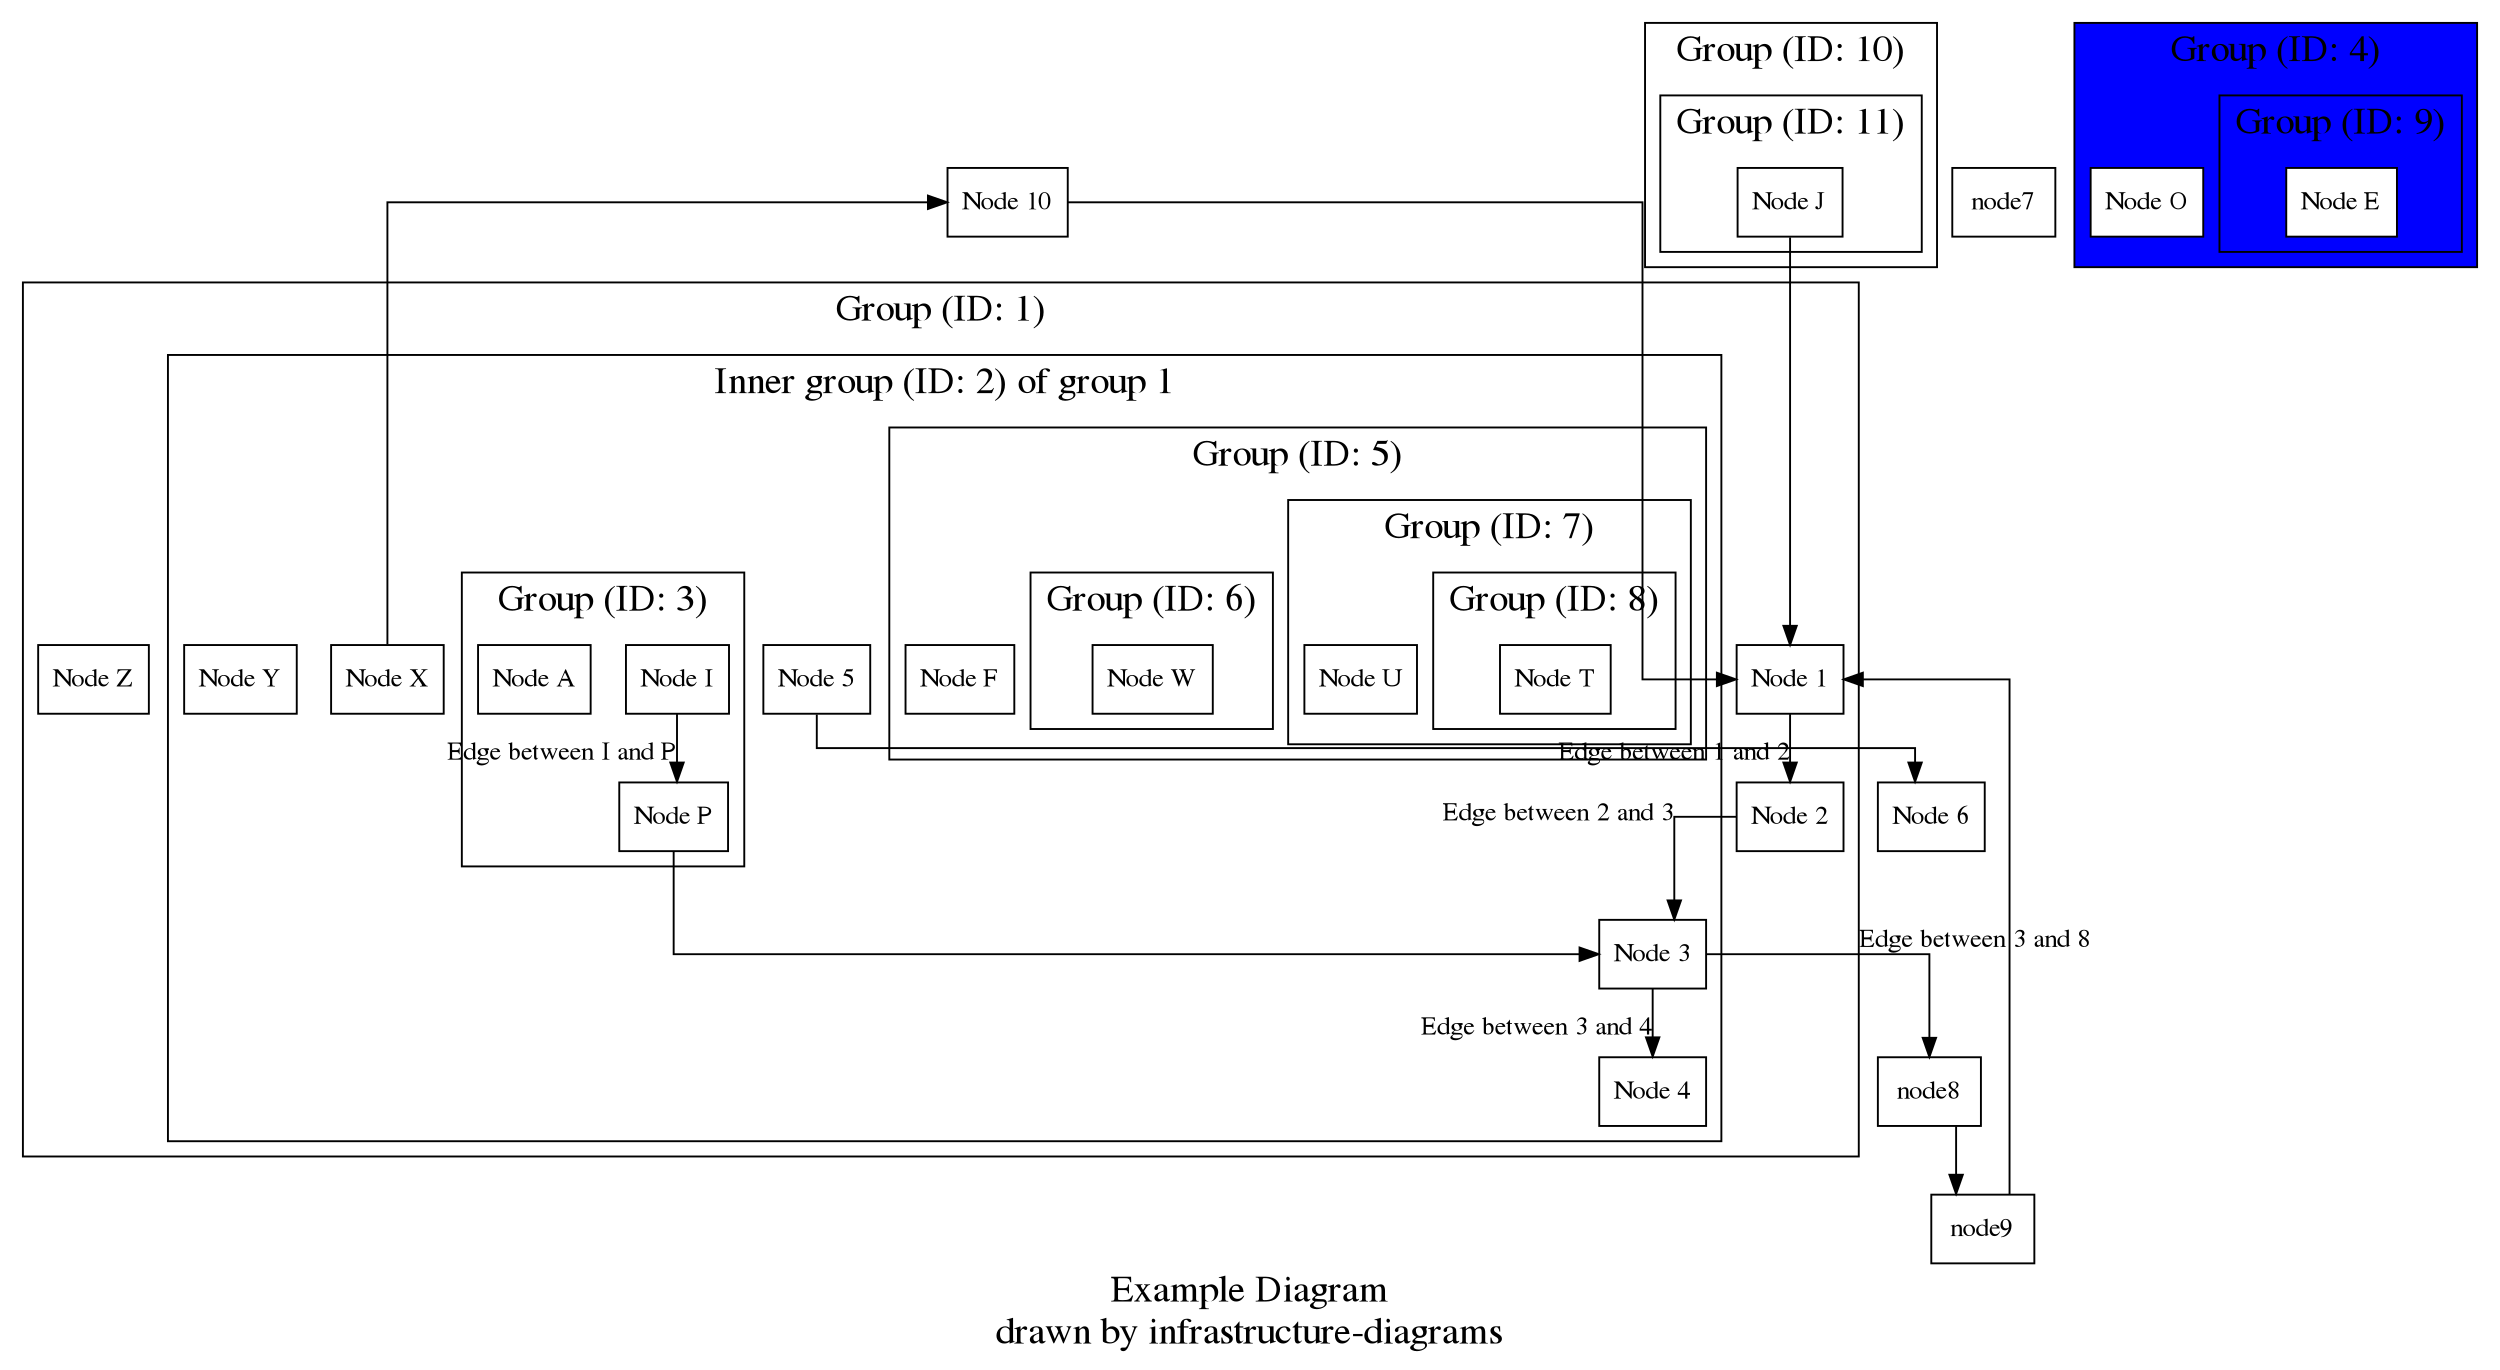 <?xml version="1.0" encoding="UTF-8"?>
<svg xmlns="http://www.w3.org/2000/svg" xmlns:xlink="http://www.w3.org/1999/xlink" width="1310pt" height="718pt" viewBox="0 0 1310 718" version="1.1">
<defs>
<g>
<symbol overflow="visible" id="glyph0-0">
<path style="stroke:none;" d=""/>
</symbol>
<symbol overflow="visible" id="glyph0-1">
<path style="stroke:none;" d="M 11.766 -3.125 L 11.203 -3.125 C 10.203 -1.172 9.344 -0.734 6.484 -0.734 L 5.938 -0.734 C 4.969 -0.734 4.125 -0.828 3.984 -0.953 C 3.891 -1 3.844 -1.203 3.844 -1.516 L 3.844 -6 L 6.922 -6 C 8.562 -6 8.859 -5.766 9.125 -4.25 L 9.578 -4.25 L 9.578 -8.984 L 9.125 -8.984 C 8.984 -8.125 8.906 -7.812 8.688 -7.516 C 8.422 -7.172 7.859 -7 6.922 -7 L 3.844 -7 L 3.844 -11.547 C 3.844 -12.109 3.969 -12.234 4.5 -12.234 L 7.203 -12.234 C 9.469 -12.234 9.906 -11.938 10.25 -10.109 L 10.75 -10.109 L 10.688 -13 L 0.266 -13 L 0.266 -12.234 C 1.734 -12.234 2 -11.969 2 -10.609 L 2 -2.016 C 2 -0.672 1.719 -0.375 0.266 -0.375 L 0.266 0 L 10.859 0 Z M 11.766 -3.125 "/>
</symbol>
<symbol overflow="visible" id="glyph0-2">
<path style="stroke:none;" d="M 5.562 0 L 9.578 0 L 9.578 -0.406 C 8.953 -0.406 8.562 -0.719 7.938 -1.594 L 5.375 -5.469 L 7.047 -7.844 C 7.422 -8.391 8.016 -8.703 8.656 -8.703 L 8.656 -9 L 5.5 -9 L 5.5 -8.703 C 6.094 -8.703 6.297 -8.578 6.297 -8.297 C 6.297 -8.062 6.062 -7.625 5.562 -7 C 5.453 -6.891 5.219 -6.531 4.953 -6.125 L 4.688 -6.516 C 4.125 -7.359 3.766 -8.031 3.766 -8.281 C 3.766 -8.562 4.016 -8.703 4.625 -8.703 L 4.625 -9 L 0.484 -9 L 0.484 -8.703 L 0.656 -8.703 C 1.266 -8.703 1.578 -8.453 2.203 -7.516 L 4.078 -4.672 L 1.797 -1.406 C 1.203 -0.609 1 -0.469 0.344 -0.406 L 0.344 0 L 3.234 0 L 3.234 -0.406 C 2.688 -0.406 2.438 -0.5 2.438 -0.766 C 2.438 -0.875 2.578 -1.172 2.844 -1.578 L 4.422 -4 L 6.234 -1.203 C 6.312 -1.078 6.359 -0.969 6.359 -0.844 C 6.359 -0.484 6.219 -0.406 5.562 -0.406 Z M 5.562 0 "/>
</symbol>
<symbol overflow="visible" id="glyph0-3">
<path style="stroke:none;" d="M 9.328 -1.5 C 8.984 -1.234 8.75 -1.141 8.453 -1.141 C 7.984 -1.141 7.844 -1.406 7.844 -2.234 L 7.844 -5.938 C 7.844 -6.938 7.734 -7.484 7.422 -7.953 C 6.938 -8.641 6.016 -9 4.75 -9 C 2.75 -9 1.156 -8.062 1.156 -6.859 C 1.156 -6.422 1.578 -6.031 2.062 -6.031 C 2.562 -6.031 3 -6.406 3 -6.828 C 3 -6.906 3 -7 3 -7.125 C 3 -7.297 3 -7.453 3 -7.594 C 3 -8.094 3.656 -8.516 4.453 -8.516 C 5.453 -8.516 6 -7.969 6 -6.938 L 6 -5.781 C 3.016 -4.594 2.688 -4.438 1.859 -3.719 C 1.422 -3.328 1.156 -2.688 1.156 -2.047 C 1.156 -0.844 2.016 0 3.188 0 C 4.047 0 4.828 -0.406 6.016 -1.438 C 6.125 -0.406 6.516 0 7.391 0 C 8.125 0 8.578 -0.234 9.328 -1 Z M 6 -2.578 C 6 -1.984 5.906 -1.812 5.516 -1.594 C 5.078 -1.328 4.562 -1.156 4.172 -1.156 C 3.516 -1.156 3 -1.797 3 -2.609 L 3 -2.688 C 3 -3.812 3.766 -4.5 6 -5.328 Z M 6 -2.578 "/>
</symbol>
<symbol overflow="visible" id="glyph0-4">
<path style="stroke:none;" d="M 0.656 -7.875 C 0.922 -7.938 1.078 -7.953 1.297 -7.953 C 1.812 -7.953 2 -7.641 2 -6.688 L 2 -1.672 C 2 -0.594 1.719 -0.297 0.594 -0.297 L 0.594 0 L 5.016 0 L 5.016 -0.297 C 4.109 -0.297 3.844 -0.516 3.844 -1.281 L 3.844 -6.797 C 3.844 -6.844 3.984 -7.031 4.094 -7.172 C 4.531 -7.625 5.266 -7.953 5.875 -7.953 C 6.625 -7.953 7 -7.266 7 -5.891 L 7 -1.609 C 7 -0.516 6.812 -0.297 5.828 -0.297 L 5.828 0 L 10.141 0 L 10.141 -0.297 C 9.109 -0.297 8.844 -0.641 8.844 -1.859 L 8.844 -6.859 C 9.391 -7.625 9.984 -7.953 10.812 -7.953 C 11.828 -7.953 12.156 -7.422 12.156 -5.812 L 12.156 -1.703 C 12.156 -0.594 12.016 -0.438 10.969 -0.297 L 10.969 0 L 15.375 0 L 15.375 -0.297 L 14.859 -0.297 C 14.266 -0.297 14 -0.656 14 -1.438 L 14 -5.547 C 14 -7.844 13.25 -9 11.766 -9 C 10.641 -9 9.656 -8.516 8.609 -7.438 C 8.281 -8.5 7.656 -9 6.672 -9 C 5.875 -9 5.359 -8.734 3.844 -7.578 L 3.844 -8.953 L 3.688 -9 C 2.594 -8.625 1.844 -8.391 0.656 -8.094 Z M 0.656 -7.875 "/>
</symbol>
<symbol overflow="visible" id="glyph0-5">
<path style="stroke:none;" d="M -0.156 -7.656 C 0.016 -7.672 0.156 -7.672 0.344 -7.672 C 1.016 -7.672 1.156 -7.484 1.156 -6.578 L 1.156 2.344 C 1.156 3.328 0.938 3.547 -0.25 3.656 L -0.25 4 L 4.953 4 L 4.953 3.641 C 3.281 3.641 3 3.453 3 2.406 L 3 -0.234 C 3.766 -0.047 4.297 0 5.219 0 C 7.812 0 9.844 -2.141 9.844 -4.922 C 9.844 -7.297 8.297 -9 6.172 -9 C 4.938 -9 3.969 -8.5 3 -7.406 L 3 -8.953 L 2.875 -9 C 1.734 -8.578 1 -8.328 -0.156 -7.984 Z M 3 -6.438 C 3 -7.062 4.25 -7.797 5.266 -7.797 C 6.906 -7.797 8 -6.234 8 -3.844 C 8 -1.547 6.906 0 5.312 0 C 4.266 0 3 -0.734 3 -1.359 Z M 3 -6.438 "/>
</symbol>
<symbol overflow="visible" id="glyph0-6">
<path style="stroke:none;" d="M 0.422 -12.359 L 0.547 -12.359 C 0.766 -12.375 1 -12.391 1.156 -12.391 C 1.797 -12.391 2 -12.109 2 -11.172 L 2 -1.641 C 2 -0.562 1.719 -0.297 0.453 -0.297 L 0.453 0 L 5.344 0 L 5.344 -0.297 C 4.078 -0.297 3.844 -0.5 3.844 -1.578 L 3.844 -13.516 L 3.766 -13.562 C 2.672 -13.219 1.875 -13.016 0.422 -12.672 Z M 0.422 -12.359 "/>
</symbol>
<symbol overflow="visible" id="glyph0-7">
<path style="stroke:none;" d="M 8.156 -3.125 C 7.203 -1.859 6.344 -1.375 5.062 -1.375 C 3.922 -1.375 3.062 -1.859 2.484 -2.812 C 2.125 -3.438 1.984 -3.984 1.938 -5 L 8.094 -5 C 7.938 -6.422 7.734 -7.047 7.234 -7.75 C 6.641 -8.547 5.719 -9 4.688 -9 C 3.688 -9 2.734 -8.656 1.984 -8 C 1.047 -7.219 0.5 -5.859 0.5 -4.297 C 0.5 -1.641 1.938 0 4.234 0 C 6.141 0 7.641 -1.062 8.484 -3 Z M 1.984 -6 C 2.203 -7.547 2.875 -8.281 4.094 -8.281 C 5.312 -8.281 5.797 -7.719 6.062 -6 Z M 1.984 -6 "/>
</symbol>
<symbol overflow="visible" id="glyph0-8">
<path style="stroke:none;" d=""/>
</symbol>
<symbol overflow="visible" id="glyph0-9">
<path style="stroke:none;" d="M 2 -2.141 C 2 -0.641 1.766 -0.375 0.234 -0.375 L 0.234 0 L 5.656 0 C 7.859 0 9.875 -0.641 11.047 -1.75 C 12.297 -2.906 13 -4.656 13 -6.562 C 13 -8.328 12.422 -9.859 11.375 -10.938 C 10.078 -12.297 8 -13 5.391 -13 L 0.234 -13 L 0.234 -12.625 C 1.812 -12.484 2 -12.312 2 -10.859 Z M 3.844 -11.5 C 3.844 -12.109 4.062 -12.266 4.875 -12.266 C 6.578 -12.266 7.859 -11.953 8.797 -11.281 C 10.344 -10.219 11.156 -8.547 11.156 -6.422 C 11.156 -4.109 10.344 -2.453 8.75 -1.531 C 7.734 -0.969 6.594 -0.734 4.875 -0.734 C 4.078 -0.734 3.844 -0.906 3.844 -1.531 Z M 3.844 -11.5 "/>
</symbol>
<symbol overflow="visible" id="glyph0-10">
<path style="stroke:none;" d="M 3.766 -9 L 0.844 -8.172 L 0.844 -8 L 0.969 -8 C 1.156 -8 1.359 -8 1.484 -8 C 1.859 -8 2 -7.672 2 -6.766 L 2 -2 C 2 -0.516 1.844 -0.297 0.766 -0.297 L 0.766 0 L 5.297 0 L 5.297 -0.297 C 4 -0.297 3.844 -0.5 3.844 -2 L 3.844 -8.953 Z M 2.719 -13 C 2.328 -13 2 -12.531 2 -11.984 C 2 -11.422 2.391 -10.953 2.906 -10.953 C 3.422 -10.953 3.844 -11.391 3.844 -11.984 C 3.844 -12.531 3.344 -13 2.719 -13 Z M 2.719 -13 "/>
</symbol>
<symbol overflow="visible" id="glyph0-11">
<path style="stroke:none;" d="M 9 -8 L 9 -9 L 8.531 -9 C 8.078 -9 7.75 -9 7.297 -9 L 6.797 -9 C 6.188 -9 5.578 -9 5 -9 C 2.906 -9 1.234 -7.812 1.234 -6.297 C 1.234 -4.953 1.859 -4.156 3.391 -3.453 C 2.953 -3.062 2.547 -2.703 2.406 -2.594 C 1.641 -1.969 1.344 -1.547 1.344 -1.109 C 1.344 -0.688 1.625 -0.453 2.609 -0.062 C 0.828 0.906 0.156 1.516 0.156 2.203 C 0.156 3.188 1.75 4 3.688 4 C 5.219 4 6.812 3.516 7.875 2.719 C 8.656 2.141 9 1.531 9 0.828 C 9 -0.344 8.328 -1.125 7.266 -1.188 L 4.453 -1.312 C 3.297 -1.359 2.75 -1.531 2.75 -1.844 C 2.75 -2.203 3.469 -2.859 4.062 -3 C 4.25 -3 4.406 -3 4.469 -3 C 4.891 -3 5.188 -3 5.328 -3 C 6.156 -3 7.062 -3.312 7.766 -3.875 C 8.5 -4.469 8.844 -5.203 8.844 -6.25 C 8.844 -6.844 8.719 -7.328 8.391 -8 Z M 3.062 0 C 3.781 0 5.5 0 6.562 0 C 7.625 0 8 0.281 8 1.062 C 8 2.312 6.641 3.156 4.609 3.156 C 3.031 3.156 2 2.578 2 1.703 C 2 1.25 2.156 1 3.062 0 Z M 3.172 -7.062 C 3.172 -7.922 3.781 -8.438 4.766 -8.438 C 5.438 -8.438 6 -8.141 6.344 -7.625 C 6.734 -7.031 7 -6.234 7 -5.562 C 7 -4.609 6.375 -4 5.375 -4 C 4.078 -4 3.172 -5.219 3.172 -7.016 Z M 3.172 -7.062 "/>
</symbol>
<symbol overflow="visible" id="glyph0-12">
<path style="stroke:none;" d="M -0.219 -7.625 C 0.062 -7.688 0.234 -7.703 0.484 -7.703 C 0.984 -7.703 1.156 -7.391 1.156 -6.531 L 1.156 -1.641 C 1.156 -0.672 1.016 -0.531 -0.266 -0.297 L -0.266 0 L 4.703 0 L 4.703 -0.297 C 3.344 -0.297 3 -0.594 3 -1.719 L 3 -6.156 C 3 -6.781 3.859 -7.766 4.406 -7.766 C 4.516 -7.766 4.703 -7.672 4.922 -7.469 C 5.234 -7.203 5.453 -7.078 5.719 -7.078 C 6.203 -7.078 6.5 -7.406 6.5 -7.953 C 6.5 -8.609 6.078 -9 5.406 -9 C 4.562 -9 3.984 -8.547 3 -7.156 L 3 -8.953 L 2.891 -9 C 1.781 -8.562 1.016 -8.312 -0.219 -7.938 Z M -0.219 -7.625 "/>
</symbol>
<symbol overflow="visible" id="glyph0-13">
<path style="stroke:none;" d="M 7.078 0 L 10.188 -1.047 C 9.828 -1.047 9.781 -1.047 9.734 -1.047 C 9 -1.047 8.844 -1.266 8.844 -2.156 L 8.844 -13.422 L 8.734 -13.469 C 7.672 -13.125 6.906 -12.922 5.5 -12.578 L 5.5 -12.266 C 5.672 -12.281 5.812 -12.281 5.984 -12.281 C 6.797 -12.281 7 -12.078 7 -11.266 L 7 -8.141 C 6.172 -8.781 5.578 -9 4.703 -9 C 2.188 -9 0.156 -6.844 0.156 -4.109 C 0.156 -1.672 1.797 0 4.203 0 C 5.422 0 6.25 -0.297 7 -1 L 7 -0.062 Z M 7 -1.922 C 7 -1.812 6.844 -1.641 6.625 -1.484 C 6.234 -1.188 5.672 -1.047 5.047 -1.047 C 3.219 -1.047 2 -2.562 2 -4.891 C 2 -7.031 3.078 -8.438 4.75 -8.438 C 5.922 -8.438 7 -7.516 7 -6.469 Z M 7 -1.922 "/>
</symbol>
<symbol overflow="visible" id="glyph0-14">
<path style="stroke:none;" d="M 11.422 -9 L 11.422 -8.703 C 12.094 -8.562 12.297 -8.438 12.297 -8.109 C 12.297 -7.812 12.188 -7.344 11.953 -6.828 L 10.156 -2.516 L 8.484 -6.859 C 8.141 -7.75 8.141 -7.75 8.141 -8 C 8.141 -8.438 8.359 -8.562 9.297 -8.703 L 9.297 -9 L 5.234 -9 L 5.234 -8.703 C 5.984 -8.625 6.219 -8.406 6.625 -7.359 C 6.766 -7 6.906 -6.625 7.016 -6.281 L 5.203 -2.422 L 3.219 -7.484 C 3.141 -7.672 3.094 -7.875 3.094 -8.062 C 3.094 -8.469 3.344 -8.625 4.016 -8.703 L 4.016 -9 L 0.422 -9 L 0.422 -8.703 C 0.875 -8.672 1.047 -8.469 1.484 -7.484 L 4.188 -0.859 C 4.422 -0.266 4.578 0 4.703 0 C 4.797 0 4.953 -0.25 5.203 -0.75 L 7.438 -5.406 L 9.266 -0.828 C 9.547 -0.109 9.625 0 9.734 0 C 9.875 0 9.984 -0.172 10.297 -0.953 L 13.062 -7.656 C 13.422 -8.469 13.484 -8.562 13.875 -8.703 L 13.875 -9 Z M 11.422 -9 "/>
</symbol>
<symbol overflow="visible" id="glyph0-15">
<path style="stroke:none;" d="M 0.719 -7.828 C 0.844 -7.891 1.047 -7.906 1.266 -7.906 C 1.812 -7.906 2 -7.609 2 -6.641 L 2 -1.703 C 2 -0.578 1.781 -0.297 0.766 -0.297 L 0.766 0 L 5.031 0 L 5.031 -0.297 C 4.109 -0.297 3.844 -0.531 3.844 -1.25 L 3.844 -6.828 C 4.703 -7.672 5.094 -7.906 5.688 -7.906 C 6.562 -7.906 7 -7.297 7 -6 L 7 -1.875 C 7 -0.625 6.766 -0.297 5.875 -0.297 L 5.875 0 L 10.062 0 L 10.062 -0.297 C 9.078 -0.391 8.844 -0.609 8.844 -1.531 L 8.844 -6.078 C 8.844 -7.906 8 -9 6.594 -9 C 5.719 -9 5.141 -8.672 3.844 -7.453 L 3.844 -8.953 L 3.688 -9 C 2.641 -8.641 1.906 -8.422 0.719 -8.109 Z M 0.719 -7.828 "/>
</symbol>
<symbol overflow="visible" id="glyph0-16">
<path style="stroke:none;" d="M 3 -13.422 L 2.891 -13.469 C 2.016 -13.156 1.438 -13 0.453 -12.734 L -0.156 -12.578 L -0.156 -12.266 C -0.031 -12.281 0.047 -12.281 0.188 -12.281 C 0.984 -12.281 1.156 -12.109 1.156 -11.266 L 1.156 -1.25 C 1.156 -0.641 3 0 4.75 0 C 7.625 0 9.844 -2.109 9.844 -4.844 C 9.844 -7.203 8.188 -9 6.016 -9 C 4.688 -9 3.438 -8.281 3 -7.312 Z M 3 -6.312 C 3 -7.047 4.031 -7.734 5.188 -7.734 C 6.906 -7.734 8 -6.266 8 -3.953 C 8 -1.844 6.938 -0.641 5.141 -0.641 C 3.984 -0.641 3 -1.078 3 -1.547 Z M 3 -6.312 "/>
</symbol>
<symbol overflow="visible" id="glyph0-17">
<path style="stroke:none;" d="M 9.5 -9 L 6.797 -9 L 6.797 -8.594 C 7.438 -8.594 7.766 -8.422 7.766 -8.109 C 7.766 -8.031 7.734 -7.906 7.688 -7.781 L 5.734 -2.406 L 3.438 -7.359 C 3.312 -7.641 3.234 -7.891 3.234 -8.109 C 3.234 -8.453 3.547 -8.594 4.406 -8.594 L 4.406 -9 L 0.281 -9 L 0.281 -8.625 C 0.797 -8.547 1.141 -8.344 1.297 -8.016 L 3.578 -3.359 L 3.641 -3.219 L 3.938 -2.641 C 4.5 -1.703 4.812 -1.016 4.812 -0.734 C 4.812 -0.453 4.359 0.734 4.016 1.312 C 3.734 1.797 3.297 2.156 3.016 2.156 C 2.906 2.156 2.719 2.156 2.516 2.156 C 2.141 2.156 1.797 2.156 1.453 2.156 C 1 2.156 0.594 2.516 0.594 2.953 C 0.594 3.547 1.234 4 2.078 4 C 3.422 4 4.375 2.922 5.453 0.141 L 8.547 -7.719 C 8.797 -8.344 9.016 -8.531 9.5 -8.594 Z M 9.5 -9 "/>
</symbol>
<symbol overflow="visible" id="glyph0-18">
<path style="stroke:none;" d="M 6.281 -9 L 3.844 -9 L 3.844 -10.938 C 3.844 -11.922 4.219 -12.438 4.984 -12.438 C 5.391 -12.438 5.672 -12.266 6.031 -11.781 C 6.359 -11.359 6.594 -11.188 6.922 -11.188 C 7.391 -11.188 7.766 -11.484 7.766 -11.875 C 7.766 -12.531 6.859 -13 5.609 -13 C 4.328 -13 3.234 -12.531 2.703 -11.75 C 2.172 -10.984 2 -10.375 2 -9 L 0.359 -9 L 0.359 -8.359 L 2 -8.359 L 2 -2.016 C 2 -0.547 1.781 -0.297 0.344 -0.297 L 0.344 0 L 5.703 0 L 5.703 -0.297 C 4.062 -0.297 3.844 -0.516 3.844 -2.031 L 3.844 -8.359 L 6.281 -8.359 Z M 6.281 -9 "/>
</symbol>
<symbol overflow="visible" id="glyph0-19">
<path style="stroke:none;" d="M 6.125 -6.234 L 6.031 -9 L 5.703 -9 C 5.531 -9 5.5 -9 5.438 -9 C 5.312 -9 5.125 -9 4.922 -9 C 4.5 -9 4.078 -9 3.578 -9 C 2.078 -9 1 -8.016 1 -6.641 C 1 -5.578 1.578 -4.812 3.141 -3.891 L 4.203 -3.25 C 4.844 -2.875 5.156 -2.406 5.156 -1.812 C 5.156 -0.969 4.594 -0.438 3.703 -0.438 C 3.109 -0.438 2.562 -0.688 2.234 -1.109 C 1.875 -1.594 1.719 -2.031 1.484 -3.125 L 1 -3.125 L 1 0 L 1.391 0 C 1.531 0 1.609 0 1.844 0 C 2.031 0 2.297 0 2.766 0 C 3.312 0 3.844 0 4.203 0 C 5.734 0 7 -1.109 7 -2.453 C 7 -3.422 6.578 -4.062 5.516 -4.75 L 3.609 -5.984 C 3.109 -6.281 2.844 -6.766 2.844 -7.281 C 2.844 -8.062 3.328 -8.594 4.031 -8.594 C 4.922 -8.594 5.375 -7.938 5.734 -6.234 Z M 6.125 -6.234 "/>
</symbol>
<symbol overflow="visible" id="glyph0-20">
<path style="stroke:none;" d="M 5 -9 L 3 -9 L 3 -11.312 C 3 -11.516 2.984 -11.578 2.844 -11.578 C 2.688 -11.391 2.562 -11.219 2.422 -11.016 C 1.609 -9.922 0.703 -8.953 0.359 -8.875 C 0.125 -8.734 0 -8.594 0 -8.5 C 0 -8.438 0.016 -8.406 0.078 -8.359 L 1.156 -8.359 L 1.156 -2.5 C 1.156 -0.844 1.703 0 2.797 0 C 3.688 0 4.391 -0.484 5 -1.516 L 5 -1.734 C 4.625 -1.25 4.328 -1.047 3.922 -1.047 C 3.266 -1.047 3 -1.578 3 -2.797 L 3 -8.359 L 5 -8.359 Z M 5 -9 "/>
</symbol>
<symbol overflow="visible" id="glyph0-21">
<path style="stroke:none;" d="M 10.078 -1.156 L 9.984 -1.156 C 9.062 -1.156 8.844 -1.375 8.844 -2.281 L 8.844 -9 L 5.344 -9 L 5.344 -8.656 C 6.734 -8.656 7 -8.453 7 -7.484 L 7 -2.859 C 7 -2.312 6.891 -2.047 6.578 -1.828 C 5.969 -1.391 5.266 -1.156 4.594 -1.156 C 3.719 -1.156 3 -1.812 3 -2.609 L 3 -9 L -0.078 -9 L -0.078 -8.719 C 0.875 -8.719 1.156 -8.422 1.156 -7.516 L 1.156 -2.531 C 1.156 -1 2.203 0 3.797 0 C 4.609 0 5.469 -0.312 6.062 -0.844 L 7 -1.672 L 7 -0.047 L 7.094 0 C 8.172 -0.406 8.969 -0.625 10.078 -0.906 Z M 10.078 -1.156 "/>
</symbol>
<symbol overflow="visible" id="glyph0-22">
<path style="stroke:none;" d="M 7.922 -3.219 C 6.969 -1.891 6.234 -1.438 5.094 -1.438 C 3.281 -1.438 2 -2.953 2 -5.125 C 2 -7.078 3.094 -8.422 4.719 -8.422 C 5.438 -8.422 5.703 -8.219 5.906 -7.516 L 6.016 -7.094 C 6.188 -6.562 6.547 -6.219 6.969 -6.219 C 7.484 -6.219 7.922 -6.578 7.922 -7.016 C 7.922 -8.094 6.469 -9 4.719 -9 C 3.703 -9 2.641 -8.609 1.781 -7.922 C 0.734 -7.078 0.156 -5.781 0.156 -4.266 C 0.156 -1.781 1.797 0 4.109 0 C 5.047 0 5.875 -0.312 6.625 -0.906 C 7.188 -1.375 7.578 -1.906 8.203 -3.047 Z M 7.922 -3.219 "/>
</symbol>
<symbol overflow="visible" id="glyph0-23">
<path style="stroke:none;" d="M 1 -5 L 1 -3.844 L 6 -3.844 L 6 -5 Z M 1 -5 "/>
</symbol>
<symbol overflow="visible" id="glyph0-24">
<path style="stroke:none;" d="M 14.25 -6.922 L 9.188 -6.922 L 9.188 -6.578 C 10.078 -6.516 10.312 -6.469 10.562 -6.312 C 10.875 -6.156 11 -5.719 11 -4.922 L 11 -1.891 C 11 -1.297 9.75 -0.797 8.266 -0.797 C 4.906 -0.797 2.844 -2.922 2.844 -6.406 C 2.844 -8.172 3.438 -9.859 4.359 -10.781 C 5.281 -11.703 6.578 -12.203 8 -12.203 C 9.172 -12.203 10.203 -11.844 11.016 -11.172 C 11.641 -10.641 11.969 -10.125 12.5 -8.984 L 12.844 -8.984 L 12.844 -13 L 12.344 -13 C 12.219 -12.625 11.859 -12.344 11.438 -12.344 C 11.25 -12.344 10.922 -12.406 10.562 -12.547 C 9.672 -12.844 8.75 -13 7.844 -13 C 3.859 -13 1 -10.234 1 -6.391 C 1 -4.547 1.531 -3.125 2.625 -2.016 C 3.922 -0.719 5.797 0 7.953 0 C 9.625 0 12.062 -0.688 12.844 -1.359 L 12.844 -5.141 C 12.844 -6.234 13.078 -6.484 14.25 -6.578 Z M 14.25 -6.922 "/>
</symbol>
<symbol overflow="visible" id="glyph0-25">
<path style="stroke:none;" d="M 5.438 -9 C 2.828 -9 1 -7.156 1 -4.516 C 1 -1.938 2.859 0 5.391 0 C 7.922 0 9.844 -2.031 9.844 -4.672 C 9.844 -7.188 8 -9 5.438 -9 Z M 5.172 -8.438 C 6.828 -8.438 8 -6.609 8 -4 C 8 -1.859 7.109 -0.562 5.625 -0.562 C 4.859 -0.562 4.125 -1.016 3.719 -1.781 C 3.156 -2.766 2.844 -4.094 2.844 -5.453 C 2.844 -7.266 3.766 -8.438 5.172 -8.438 Z M 5.172 -8.438 "/>
</symbol>
<symbol overflow="visible" id="glyph0-26">
<path style="stroke:none;" d="M 6.062 -13 C 4.547 -12.047 3.938 -11.516 3.172 -10.594 C 1.719 -8.859 1 -6.859 1 -4.516 C 1 -1.984 1.766 -0.016 3.562 2.016 C 4.406 2.984 4.938 3.422 6 4.062 L 6.25 3.734 C 4.641 2.469 4.094 1.781 3.547 0.281 C 3.062 -1.062 2.844 -2.594 2.844 -4.594 C 2.844 -6.688 3.109 -8.328 3.641 -9.562 C 4.203 -10.812 4.812 -11.531 6.25 -12.688 Z M 6.062 -13 "/>
</symbol>
<symbol overflow="visible" id="glyph0-27">
<path style="stroke:none;" d="M 2.156 -2.109 C 2.156 -0.609 1.891 -0.375 0.219 -0.375 L 0.219 0 L 5.953 0 L 5.953 -0.375 C 4.312 -0.375 4 -0.656 4 -2.109 L 4 -10.922 C 4 -12.359 4.281 -12.625 5.953 -12.625 L 5.953 -13 L 0.219 -13 L 0.219 -12.625 C 1.922 -12.625 2.156 -12.406 2.156 -10.938 Z M 2.156 -2.109 "/>
</symbol>
<symbol overflow="visible" id="glyph0-28">
<path style="stroke:none;" d="M 2.719 -9 C 2.125 -9 1.625 -8.484 1.625 -7.859 C 1.625 -7.281 2.125 -6.781 2.703 -6.781 C 3.312 -6.781 3.844 -7.281 3.844 -7.859 C 3.844 -8.484 3.312 -9 2.719 -9 Z M 2.719 -2.219 C 2.125 -2.219 1.625 -1.703 1.625 -1.078 C 1.625 -0.5 2.125 0 2.703 0 C 3.312 0 3.844 -0.5 3.844 -1.078 C 3.844 -1.703 3.312 -2.219 2.719 -2.219 Z M 2.719 -2.219 "/>
</symbol>
<symbol overflow="visible" id="glyph0-29">
<path style="stroke:none;" d="M 10.047 -4.156 L 7.844 -4.156 L 7.844 -13 L 6.797 -13 L 0.562 -4.156 L 0.562 -3 L 6 -3 L 6 0 L 8 0 L 8 -3 L 10.047 -3 Z M 6.156 -4.156 L 1.359 -4.156 L 6.156 -10.969 Z M 6.156 -4.156 "/>
</symbol>
<symbol overflow="visible" id="glyph0-30">
<path style="stroke:none;" d="M 0.781 4.062 C 2.297 3.109 2.906 2.578 3.672 1.656 C 5.125 -0.078 5.844 -2.078 5.844 -4.422 C 5.844 -6.984 5.078 -8.922 3.281 -10.953 C 2.438 -11.922 1.906 -12.359 0.844 -13 L 0.594 -12.688 C 2.203 -11.422 2.734 -10.734 3.297 -9.234 C 3.781 -7.891 4 -6.359 4 -4.359 C 4 -2.281 3.734 -0.625 3.203 0.594 C 2.641 1.859 2.031 2.578 0.594 3.734 Z M 0.781 4.062 "/>
</symbol>
<symbol overflow="visible" id="glyph0-31">
<path style="stroke:none;" d="M 1.578 0.188 C 3.812 -0.062 4.922 -0.438 6.281 -1.406 C 8.359 -2.906 9.578 -5.344 9.578 -8 C 9.578 -10.922 7.734 -13 5.156 -13 C 2.781 -13 1 -11.156 1 -8.703 C 1 -6.469 2.438 -5 4.609 -5 C 5.703 -5 6.547 -5.344 7.609 -6.25 C 6.781 -2.922 4.562 -0.75 1.516 -0.219 Z M 7.641 -7.312 C 7.641 -6.969 7.562 -6.812 7.344 -6.641 C 6.781 -6.234 6.047 -6 5.328 -6 C 3.797 -6 2.844 -7.312 2.844 -9.391 C 2.844 -10.391 3.156 -11.438 3.578 -11.891 C 3.922 -12.25 4.422 -12.438 5 -12.438 C 6.734 -12.438 7.641 -10.938 7.641 -8 Z M 7.641 -7.312 "/>
</symbol>
<symbol overflow="visible" id="glyph0-32">
<path style="stroke:none;" d="M 5.828 -13 L 2.109 -12 C 2.344 -12 2.578 -12 2.656 -12 C 3.016 -12 3.359 -12 3.547 -12 C 3.969 -12 4.156 -11.703 4.156 -11.047 L 4.156 -1.859 C 4.156 -1.188 4 -0.719 3.672 -0.547 C 3.375 -0.359 3.094 -0.297 2.25 -0.297 L 2.25 0 L 7.906 0 L 7.906 -0.297 C 6.328 -0.297 6 -0.5 6 -1.516 L 6 -12.969 Z M 5.828 -13 "/>
</symbol>
<symbol overflow="visible" id="glyph0-33">
<path style="stroke:none;" d="M 9.859 -2.672 L 9.609 -2.766 C 8.859 -1.688 8.594 -1.516 7.672 -1.516 L 2.797 -1.516 L 6.234 -4.891 C 8.047 -6.672 8.844 -8.125 8.844 -9.609 C 8.844 -11.531 7.203 -13 5.078 -13 C 3.969 -13 2.906 -12.578 2.156 -11.797 C 1.516 -11.141 1.203 -10.516 0.859 -9.141 L 1.281 -9.047 C 2.078 -10.906 2.797 -11.516 4.188 -11.516 C 5.859 -11.516 7 -10.422 7 -8.812 C 7 -7.328 6.078 -5.547 4.406 -3.844 L 0.844 -0.234 L 0.844 0 L 8.766 0 Z M 9.859 -2.672 "/>
</symbol>
<symbol overflow="visible" id="glyph0-34">
<path style="stroke:none;" d="M 3.641 -11.422 L 7.688 -11.422 C 8.031 -11.422 8.125 -11.469 8.188 -11.594 L 9 -13.375 L 9 -13.516 C 8.625 -13.094 8.375 -13 7.844 -13 L 3.5 -13 L 1.312 -8.406 C 1.297 -8.359 1.297 -8.344 1.297 -8.312 C 1.297 -8.219 1.375 -8.156 1.531 -8.156 C 2.172 -8.156 2.969 -8.016 3.797 -7.781 C 6.094 -7.062 7.156 -5.891 7.156 -4 C 7.156 -2.172 5.938 -0.734 4.375 -0.734 C 3.969 -0.734 3.641 -0.875 3.031 -1.297 C 2.391 -1.734 1.938 -1.922 1.516 -1.922 C 0.938 -1.922 0.656 -1.688 0.656 -1.219 C 0.656 -0.469 1.656 0 3.234 0 C 5 0 6.531 -0.516 7.578 -1.5 C 8.562 -2.359 9 -3.438 9 -4.906 C 9 -6.281 8.594 -7.156 7.516 -8.109 C 6.562 -8.953 5.344 -9.391 2.797 -9.797 Z M 3.641 -11.422 "/>
</symbol>
<symbol overflow="visible" id="glyph0-35">
<path style="stroke:none;" d="M 8.984 -13 L 1.578 -13 L 0.406 -10.109 L 0.734 -9.953 C 1.594 -11.266 1.953 -11.516 3.062 -11.516 L 7.406 -11.516 L 3.438 0 L 4.734 0 L 8.984 -12.672 Z M 8.984 -13 "/>
</symbol>
<symbol overflow="visible" id="glyph0-36">
<path style="stroke:none;" d="M 5.922 -7.25 C 8.203 -8.25 9 -9.047 9 -10.328 C 9 -11.875 7.438 -13 5.266 -13 C 2.906 -13 1.156 -11.734 1.156 -10.016 C 1.156 -8.797 1.578 -8.25 3.953 -6.516 C 1.625 -4.969 1.156 -4.391 1.156 -3.109 C 1.156 -1.281 2.75 0 5.031 0 C 7.453 0 9 -1.25 9 -3.188 C 9 -4.625 8.328 -5.562 5.922 -7.25 Z M 5.469 -5.312 C 6.734 -4.344 7.156 -3.672 7.156 -2.625 C 7.156 -1.406 6.359 -0.562 5.234 -0.562 C 3.891 -0.562 3 -1.641 3 -3.281 C 3 -4.469 3.391 -5.266 4.438 -6.141 Z M 5.375 -7.25 C 3.688 -8.422 3 -9.344 3 -10.453 C 3 -11.625 3.859 -12.438 5.047 -12.438 C 6.344 -12.438 7.156 -11.562 7.156 -10.172 C 7.156 -9.031 6.625 -8.141 5.547 -7.375 C 5.453 -7.312 5.453 -7.312 5.375 -7.25 Z M 5.375 -7.25 "/>
</symbol>
<symbol overflow="visible" id="glyph0-37">
<path style="stroke:none;" d="M 8.547 -14.125 C 6.453 -13.922 5.391 -13.531 4.062 -12.5 C 2.078 -10.953 1 -8.641 1 -5.922 C 1 -4.172 1.5 -2.391 2.297 -1.375 C 2.984 -0.484 3.984 0 5.125 0 C 7.422 0 9 -1.938 9 -4.75 C 9 -7.344 7.672 -9 5.594 -9 C 4.797 -9 4.406 -8.844 3.266 -8.016 C 3.75 -11.078 5.766 -13.266 8.594 -13.797 Z M 4.812 -8 C 6.297 -8 7.156 -6.547 7.156 -4.016 C 7.156 -1.797 6.484 -0.562 5.281 -0.562 C 3.766 -0.562 2.844 -2.469 2.844 -5.594 C 2.844 -6.625 2.984 -7.188 3.328 -7.5 C 3.688 -7.812 4.219 -8 4.812 -8 Z M 4.812 -8 "/>
</symbol>
<symbol overflow="visible" id="glyph0-38">
<path style="stroke:none;" d="M 2.844 -6.469 C 4.078 -6.469 4.547 -6.438 5.047 -6.266 C 6.344 -5.859 7.156 -4.781 7.156 -3.5 C 7.156 -1.938 5.984 -0.719 4.469 -0.719 C 3.906 -0.719 3.5 -0.844 2.734 -1.297 C 2.125 -1.641 1.766 -1.766 1.422 -1.766 C 0.953 -1.766 0.641 -1.5 0.641 -1.109 C 0.641 -0.422 1.562 0 3.062 0 C 4.719 0 6.422 -0.484 7.438 -1.25 C 8.438 -2.031 9 -3.109 9 -4.375 C 9 -5.328 8.609 -6.203 7.891 -6.781 C 7.406 -7.203 6.938 -7.422 5.859 -7.781 C 7.438 -8.672 8 -9.375 8 -10.406 C 8 -11.938 6.672 -13 4.766 -13 C 3.719 -13 2.812 -12.672 2.062 -12.062 C 1.438 -11.547 1.125 -11.047 0.672 -9.891 L 0.969 -9.812 C 1.797 -11.172 2.688 -11.797 3.953 -11.797 C 5.25 -11.797 6.156 -10.969 6.156 -9.797 C 6.156 -9.125 5.859 -8.453 5.359 -7.984 C 4.766 -7.438 4.203 -7.156 2.844 -6.703 Z M 2.844 -6.469 "/>
</symbol>
<symbol overflow="visible" id="glyph0-39">
<path style="stroke:none;" d="M 5.094 -13 C 3.906 -13 3.016 -12.688 2.219 -12.016 C 0.969 -10.969 0.156 -8.797 0.156 -6.594 C 0.156 -4.547 0.859 -2.344 1.875 -1.281 C 2.656 -0.453 3.75 0 5 0 C 6.094 0 7.016 -0.312 7.781 -0.984 C 9.031 -2.016 9.844 -4.203 9.844 -6.484 C 9.844 -10.344 7.891 -13 5.094 -13 Z M 5.016 -12.484 C 6.953 -12.484 8 -10.359 8 -6.438 C 8 -2.516 6.984 -0.516 5 -0.516 C 3.016 -0.516 2 -2.516 2 -6.422 C 2 -10.406 3.031 -12.484 5.016 -12.484 Z M 5.016 -12.484 "/>
</symbol>
<symbol overflow="visible" id="glyph1-0">
<path style="stroke:none;" d=""/>
</symbol>
<symbol overflow="visible" id="glyph1-1">
<path style="stroke:none;" d="M 9 0 L 9 -7.016 C 9 -7.828 9.141 -8.312 9.391 -8.5 C 9.594 -8.625 9.781 -8.688 10.297 -8.734 L 10.297 -9 L 6.609 -9 L 6.609 -8.734 C 7.156 -8.734 7.359 -8.672 7.578 -8.562 C 7.875 -8.359 8 -7.875 8 -7.016 L 8 -2.391 L 2.438 -9 L -0.328 -9 L -0.328 -8.734 C 0.266 -8.734 0.453 -8.625 1 -8.016 L 1 -1.953 C 1 -0.547 0.812 -0.281 -0.328 -0.281 L -0.328 0 L 3.359 0 L 3.359 -0.281 C 2.25 -0.281 2 -0.594 2 -1.984 L 2 -7.344 L 8.609 0 Z M 9 0 "/>
</symbol>
<symbol overflow="visible" id="glyph1-2">
<path style="stroke:none;" d="M 3.078 -6 C 1.266 -6 0 -4.781 0 -3.016 C 0 -1.297 1.297 0 3.062 0 C 4.812 0 6.156 -1.359 6.156 -3.109 C 6.156 -4.781 4.875 -6 3.078 -6 Z M 2.891 -5.609 C 4.125 -5.609 5 -4.406 5 -2.672 C 5 -1.25 4.344 -0.391 3.234 -0.391 C 2.656 -0.391 2.109 -0.688 1.797 -1.203 C 1.391 -1.859 1.156 -2.734 1.156 -3.625 C 1.156 -4.828 1.844 -5.609 2.891 -5.609 Z M 2.891 -5.609 "/>
</symbol>
<symbol overflow="visible" id="glyph1-3">
<path style="stroke:none;" d="M 4.906 0 L 6.922 -0.734 C 6.672 -0.734 6.641 -0.734 6.609 -0.734 C 6.109 -0.734 6 -0.875 6 -1.469 L 6 -9.094 L 5.922 -9.125 C 5.203 -8.875 4.688 -8.734 3.734 -8.5 L 3.734 -8.281 C 3.859 -8.297 3.969 -8.297 4.094 -8.297 C 4.703 -8.297 4.844 -8.156 4.844 -7.578 L 4.844 -5.406 C 4.25 -5.844 3.844 -6 3.219 -6 C 1.438 -6 0 -4.562 0 -2.75 C 0 -1.109 1.156 0 2.859 0 C 3.734 0 4.312 -0.297 4.844 -1 L 4.844 -0.047 Z M 4.844 -1.312 C 4.844 -1.25 4.734 -1.125 4.562 -1.031 C 4.281 -0.828 3.875 -0.734 3.391 -0.734 C 2.047 -0.734 1.156 -1.734 1.156 -3.266 C 1.156 -4.688 1.953 -5.609 3.188 -5.609 C 4.047 -5.609 4.844 -5 4.844 -4.312 Z M 4.844 -1.312 "/>
</symbol>
<symbol overflow="visible" id="glyph1-4">
<path style="stroke:none;" d="M 5.594 -2.422 C 4.938 -1.375 4.344 -0.969 3.469 -0.969 C 2.688 -0.969 2.094 -1.375 1.703 -2.172 C 1.453 -2.688 1.359 -3.156 1.328 -4 L 5.562 -4 C 5.453 -4.703 5.312 -5.031 4.969 -5.375 C 4.562 -5.766 3.922 -6 3.203 -6 C 2.531 -6 1.875 -5.766 1.359 -5.344 C 0.719 -4.812 0.344 -3.906 0.344 -2.859 C 0.344 -1.094 1.328 0 2.906 0 C 4.219 0 5.234 -0.828 5.812 -2.328 Z M 1.359 -4.453 C 1.516 -5.156 1.969 -5.5 2.812 -5.5 C 3.656 -5.5 3.984 -5.25 4.156 -4.453 Z M 1.359 -4.453 "/>
</symbol>
<symbol overflow="visible" id="glyph1-5">
<path style="stroke:none;" d=""/>
</symbol>
<symbol overflow="visible" id="glyph1-6">
<path style="stroke:none;" d="M 5.875 -9.578 C 4.484 -9.438 3.781 -9.188 2.891 -8.484 C 1.562 -7.422 0.844 -5.859 0.844 -4.016 C 0.844 -2.828 1.172 -1.625 1.703 -0.938 C 2.172 -0.328 2.828 0 3.578 0 C 5.109 0 6.156 -1.297 6.156 -3.156 C 6.156 -4.906 5.266 -6 3.859 -6 C 3.328 -6 3.062 -5.844 2.297 -5.016 C 2.625 -7.312 3.984 -8.969 5.906 -9.359 Z M 3.375 -5 C 4.406 -5 5 -4.094 5 -2.531 C 5 -1.156 4.531 -0.391 3.703 -0.391 C 2.641 -0.391 2 -1.562 2 -3.516 C 2 -4.141 2.094 -4.5 2.328 -4.688 C 2.578 -4.891 2.953 -5 3.375 -5 Z M 3.375 -5 "/>
</symbol>
<symbol overflow="visible" id="glyph1-7">
<path style="stroke:none;" d="M 0.125 -5.188 C 0.203 -5.219 0.344 -5.234 0.5 -5.234 C 0.875 -5.234 1 -5.031 1 -4.391 L 1 -1.141 C 1 -0.391 0.844 -0.203 0.156 -0.203 L 0.156 0 L 3.172 0 L 3.172 -0.203 C 2.391 -0.203 2.156 -0.359 2.156 -0.828 L 2.156 -4.531 C 2.891 -5.094 3.219 -5.234 3.734 -5.234 C 4.484 -5.234 4.844 -4.828 4.844 -3.969 L 4.844 -1.25 C 4.844 -0.422 4.641 -0.203 3.875 -0.203 L 3.875 0 L 6.844 0 L 6.844 -0.203 C 6.172 -0.266 6 -0.406 6 -1.016 L 6 -4.031 C 6 -5.266 5.359 -6 4.281 -6 C 3.609 -6 3.156 -5.781 2.156 -4.938 L 2.156 -5.969 L 2.062 -6 C 1.375 -5.75 0.891 -5.594 0.125 -5.375 Z M 0.125 -5.188 "/>
</symbol>
<symbol overflow="visible" id="glyph1-8">
<path style="stroke:none;" d="M 6.156 -9 L 1.078 -9 L 0.281 -7 L 0.5 -6.891 C 1.094 -7.797 1.344 -7.969 2.094 -7.969 L 5.078 -7.969 L 2.359 0 L 3.25 0 L 6.156 -8.781 Z M 6.156 -9 "/>
</symbol>
<symbol overflow="visible" id="glyph1-9">
<path style="stroke:none;" d="M 4.109 -5.016 C 5.5 -5.703 6 -6.25 6 -7.141 C 6 -8.219 4.969 -9 3.547 -9 C 2 -9 0.844 -8.125 0.844 -6.938 C 0.844 -6.094 1.125 -5.719 2.688 -4.516 C 1.156 -3.453 0.844 -3.047 0.844 -2.156 C 0.844 -0.891 1.891 0 3.391 0 C 4.984 0 6 -0.859 6 -2.203 C 6 -3.203 5.578 -3.844 4.109 -5.016 Z M 3.797 -3.688 C 4.703 -3 5 -2.547 5 -1.812 C 5 -0.969 4.438 -0.391 3.609 -0.391 C 2.641 -0.391 2 -1.141 2 -2.266 C 2 -3.094 2.281 -3.641 3.047 -4.25 Z M 3.719 -4.984 C 2.5 -5.797 2 -6.438 2 -7.219 C 2 -8.031 2.609 -8.609 3.484 -8.609 C 4.406 -8.609 5 -8 5 -7.031 C 5 -6.234 4.609 -5.594 3.828 -5.062 C 3.766 -5.031 3.766 -5.031 3.719 -4.984 Z M 3.719 -4.984 "/>
</symbol>
<symbol overflow="visible" id="glyph1-10">
<path style="stroke:none;" d="M 0.359 0.625 C 1.875 0.438 2.625 0.156 3.547 -0.547 C 4.953 -1.656 5.781 -3.453 5.781 -5.422 C 5.781 -7.516 4.547 -9 2.797 -9 C 1.203 -9 0 -7.625 0 -5.781 C 0 -4.109 0.969 -3 2.406 -3 C 3.156 -3 3.719 -3.328 4.422 -4.172 C 3.875 -1.688 2.375 -0.047 0.328 0.344 Z M 4.453 -4.938 C 4.453 -4.688 4.391 -4.578 4.25 -4.469 C 3.859 -4.156 3.359 -4 2.859 -4 C 1.812 -4 1.156 -4.938 1.156 -6.438 C 1.156 -7.141 1.375 -7.891 1.672 -8.219 C 1.891 -8.469 2.234 -8.609 2.641 -8.609 C 3.828 -8.609 4.453 -7.531 4.453 -5.422 Z M 4.453 -4.938 "/>
</symbol>
<symbol overflow="visible" id="glyph1-11">
<path style="stroke:none;" d="M 4.047 -9 L 1.594 -8 C 1.766 -8 1.906 -8 1.969 -8 C 2.219 -8 2.453 -8 2.594 -8 C 2.875 -8 3 -7.797 3 -7.359 L 3 -1.25 C 3 -0.797 2.891 -0.484 2.672 -0.359 C 2.469 -0.25 2.281 -0.203 1.703 -0.203 L 1.703 0 L 5.453 0 L 5.453 -0.203 C 4.375 -0.203 4.156 -0.344 4.156 -1.016 L 4.156 -8.969 Z M 4.047 -9 "/>
</symbol>
<symbol overflow="visible" id="glyph1-12">
<path style="stroke:none;" d="M 6.703 -1.859 L 6.516 -1.922 C 6.016 -1.172 5.828 -1.062 5.219 -1.062 L 1.969 -1.062 L 4.25 -3.391 C 5.469 -4.625 6 -5.625 6 -6.656 C 6 -7.984 4.891 -9 3.469 -9 C 2.719 -9 2 -8.703 1.5 -8.172 C 1.062 -7.719 0.859 -7.281 0.625 -6.328 L 0.922 -6.266 C 1.469 -7.547 1.969 -7.969 2.906 -7.969 C 4.062 -7.969 4.844 -7.219 4.844 -6.109 C 4.844 -5.078 4.219 -3.844 3.062 -2.672 L 0.625 -0.172 L 0.625 0 L 5.953 0 Z M 6.703 -1.859 "/>
</symbol>
<symbol overflow="visible" id="glyph1-13">
<path style="stroke:none;" d="M 7.594 -2.109 L 7.203 -2.109 C 6.516 -0.812 5.922 -0.516 3.969 -0.516 L 3.594 -0.516 C 2.922 -0.516 2.344 -0.578 2.25 -0.656 C 2.188 -0.688 2.156 -0.828 2.156 -1.031 L 2.156 -4 L 4.266 -4 C 5.391 -4 5.609 -3.844 5.781 -2.844 L 6.094 -2.844 L 6.094 -6.281 L 5.781 -6.281 C 5.688 -5.734 5.625 -5.531 5.484 -5.344 C 5.297 -5.109 4.922 -5 4.266 -5 L 2.156 -5 L 2.156 -8.016 C 2.156 -8.391 2.234 -8.469 2.609 -8.469 L 4.469 -8.469 C 6.016 -8.469 6.312 -8.266 6.547 -7.047 L 6.891 -7.047 L 6.844 -9 L -0.188 -9 L -0.188 -8.469 C 0.828 -8.469 1 -8.281 1 -7.344 L 1 -1.406 C 1 -0.469 0.812 -0.266 -0.188 -0.266 L -0.188 0 L 6.969 0 Z M 7.594 -2.109 "/>
</symbol>
<symbol overflow="visible" id="glyph1-14">
<path style="stroke:none;" d="M 6.391 -5 L 6.391 -6 L 5.812 -6 C 5.484 -6 5.25 -6 4.922 -6 L 4.562 -6 C 4.125 -6 3.703 -6 3.281 -6 C 1.781 -6 0.578 -5.062 0.578 -3.875 C 0.578 -3.062 1.016 -2.578 2.062 -2.156 C 1.766 -1.922 1.469 -1.703 1.375 -1.641 C 0.844 -1.25 0.641 -1 0.641 -0.734 C 0.641 -0.469 0.828 -0.312 1.469 -0.047 C 0.406 0.672 0 1.141 0 1.656 C 0 2.391 1.156 3 2.547 3 C 3.656 3 4.812 2.641 5.578 2.062 C 6.141 1.641 6.391 1.203 6.391 0.672 C 6.391 -0.172 5.859 -0.75 5.016 -0.797 L 2.875 -0.875 C 2 -0.906 1.578 -1.016 1.578 -1.234 C 1.578 -1.484 2.125 -1.906 2.578 -2 C 2.719 -2 2.844 -2 2.891 -2 C 3.188 -2 3.406 -2 3.5 -2 C 4.094 -2 4.734 -2.188 5.234 -2.531 C 5.766 -2.875 6 -3.312 6 -3.953 C 6 -4.312 5.922 -4.594 5.719 -5 Z M 1.812 0 C 2.359 0 3.703 0 4.516 0 C 5.609 0 6 0.172 6 0.672 C 6 1.469 4.859 2 3.172 2 C 1.859 2 1 1.641 1 1.078 C 1 0.797 1.109 0.625 1.812 0 Z M 1.906 -4.375 C 1.906 -5.156 2.375 -5.609 3.141 -5.609 C 3.656 -5.609 4.078 -5.391 4.344 -5.016 C 4.641 -4.578 4.844 -3.984 4.844 -3.5 C 4.844 -2.781 4.359 -2.344 3.594 -2.344 C 2.609 -2.344 1.906 -3.156 1.906 -4.344 Z M 1.906 -4.375 "/>
</symbol>
<symbol overflow="visible" id="glyph1-15">
<path style="stroke:none;" d="M 2.156 -9.094 L 2.094 -9.125 C 1.516 -8.906 1.141 -8.797 0.5 -8.609 L 0.094 -8.5 L 0.094 -8.281 C 0.172 -8.297 0.234 -8.297 0.328 -8.297 C 0.875 -8.297 1 -8.172 1 -7.578 L 1 -0.859 C 1 -0.438 2.094 0 3.125 0 C 4.844 0 6.156 -1.406 6.156 -3.234 C 6.156 -4.797 5.188 -6 3.922 -6 C 3.141 -6 2.406 -5.516 2.156 -4.844 Z M 2.156 -4.188 C 2.156 -4.672 2.75 -5.125 3.391 -5.125 C 4.375 -5.125 5 -4.156 5 -2.641 C 5 -1.25 4.406 -0.453 3.375 -0.453 C 2.719 -0.453 2.156 -0.734 2.156 -1.047 Z M 2.156 -4.188 "/>
</symbol>
<symbol overflow="visible" id="glyph1-16">
<path style="stroke:none;" d="M 3 -6 L 2 -6 L 2 -7.625 C 2 -7.766 1.984 -7.812 1.906 -7.812 C 1.812 -7.688 1.719 -7.562 1.625 -7.422 C 1.078 -6.641 0.469 -5.969 0.234 -5.906 C 0.078 -5.812 0 -5.719 0 -5.641 C 0 -5.609 0.016 -5.578 0.062 -5.547 L 0.844 -5.547 L 0.844 -1.688 C 0.844 -0.578 1.156 0 1.766 0 C 2.266 0 2.656 -0.328 3 -1.047 L 3 -1.188 C 2.812 -0.859 2.656 -0.734 2.469 -0.734 C 2.141 -0.734 2 -1.078 2 -1.891 L 2 -5.547 L 3 -5.547 Z M 3 -6 "/>
</symbol>
<symbol overflow="visible" id="glyph1-17">
<path style="stroke:none;" d="M 7.828 -6 L 7.828 -5.812 C 8.297 -5.719 8.438 -5.625 8.438 -5.406 C 8.438 -5.219 8.359 -4.906 8.203 -4.562 L 6.969 -1.688 L 5.812 -4.578 C 5.578 -5.172 5.578 -5.172 5.578 -5.344 C 5.578 -5.625 5.734 -5.719 6.375 -5.812 L 6.375 -6 L 3.594 -6 L 3.594 -5.812 C 4.109 -5.766 4.266 -5.625 4.547 -4.922 C 4.641 -4.672 4.734 -4.422 4.812 -4.188 L 3.562 -1.609 L 2.203 -5 C 2.156 -5.125 2.125 -5.25 2.125 -5.391 C 2.125 -5.656 2.297 -5.766 2.75 -5.812 L 2.75 -6 L 0.281 -6 L 0.281 -5.812 C 0.609 -5.781 0.719 -5.656 1.016 -5 L 2.875 -0.562 C 3.031 -0.188 3.141 0 3.219 0 C 3.297 0 3.406 -0.172 3.562 -0.5 L 5.109 -3.609 L 6.359 -0.562 C 6.547 -0.078 6.594 0 6.688 0 C 6.781 0 6.844 -0.109 7.062 -0.641 L 8.953 -5.109 C 9.203 -5.656 9.25 -5.719 9.516 -5.812 L 9.516 -6 Z M 7.828 -6 "/>
</symbol>
<symbol overflow="visible" id="glyph1-18">
<path style="stroke:none;" d="M 6.172 -1.031 C 5.938 -0.859 5.781 -0.797 5.562 -0.797 C 5.25 -0.797 5.156 -0.969 5.156 -1.531 L 5.156 -3.953 C 5.156 -4.625 5.094 -4.984 4.875 -5.297 C 4.578 -5.75 3.984 -6 3.172 -6 C 1.859 -6 0.844 -5.375 0.844 -4.562 C 0.844 -4.266 1.109 -4.016 1.406 -4.016 C 1.719 -4.016 2 -4.266 2 -4.547 C 2 -4.594 2 -4.656 2 -4.734 C 2 -4.859 2 -4.953 2 -5.047 C 2 -5.375 2.438 -5.656 2.969 -5.656 C 3.641 -5.656 4 -5.297 4 -4.625 L 4 -3.859 C 2.062 -3.062 1.844 -2.969 1.297 -2.484 C 1.016 -2.219 0.844 -1.797 0.844 -1.375 C 0.844 -0.562 1.406 0 2.172 0 C 2.734 0 3.25 -0.281 4.016 -1 C 4.078 -0.281 4.344 0 4.906 0 C 5.391 0 5.688 -0.172 6.172 -0.703 Z M 4 -1.75 C 4 -1.359 3.938 -1.25 3.672 -1.094 C 3.375 -0.922 3.031 -0.812 2.781 -0.812 C 2.344 -0.812 2 -1.234 2 -1.781 L 2 -1.828 C 2 -2.562 2.5 -3.016 4 -3.562 Z M 4 -1.75 "/>
</symbol>
<symbol overflow="visible" id="glyph1-19">
<path style="stroke:none;" d="M 3.141 -9 C 2.391 -9 1.812 -8.781 1.312 -8.328 C 0.516 -7.594 0 -6.094 0 -4.562 C 0 -3.141 0.453 -1.625 1.094 -0.891 C 1.594 -0.312 2.281 0 3.078 0 C 3.766 0 4.359 -0.219 4.844 -0.672 C 5.641 -1.391 6.156 -2.906 6.156 -4.484 C 6.156 -7.156 4.922 -9 3.141 -9 Z M 3.094 -8.641 C 4.328 -8.641 5 -7.172 5 -4.469 C 5 -1.75 4.344 -0.359 3.078 -0.359 C 1.812 -0.359 1.156 -1.75 1.156 -4.453 C 1.156 -7.203 1.828 -8.641 3.094 -8.641 Z M 3.094 -8.641 "/>
</symbol>
<symbol overflow="visible" id="glyph1-20">
<path style="stroke:none;" d="M 1.844 -1.469 C 1.844 -0.438 1.672 -0.266 0.516 -0.266 L 0.516 0 L 4.344 0 L 4.344 -0.266 C 3.219 -0.266 3 -0.453 3 -1.453 L 3 -7.547 C 3 -8.562 3.188 -8.734 4.344 -8.734 L 4.344 -9 L 0.516 -9 L 0.516 -8.734 C 1.672 -8.734 1.844 -8.578 1.844 -7.562 Z M 1.844 -1.469 "/>
</symbol>
<symbol overflow="visible" id="glyph1-21">
<path style="stroke:none;" d="M 2.156 -4 C 2.594 -4 2.875 -4 3.25 -4 C 4.375 -4 5.156 -4.141 5.766 -4.453 C 6.641 -4.875 7.156 -5.703 7.156 -6.578 C 7.156 -7.141 6.969 -7.656 6.594 -8.031 C 6.031 -8.625 4.828 -9 3.516 -9 L -0.156 -9 L -0.156 -8.734 C 0.859 -8.625 1 -8.484 1 -7.516 L 1 -1.641 C 1 -0.5 0.891 -0.359 -0.156 -0.266 L -0.156 0 L 3.719 0 L 3.719 -0.266 C 2.406 -0.266 2.156 -0.453 2.156 -1.469 Z M 2.156 -8.078 C 2.156 -8.406 2.266 -8.484 2.719 -8.484 C 4.969 -8.484 6 -7.938 6 -6.719 C 6 -5.594 5.016 -5 3.109 -5 C 2.766 -5 2.531 -5 2.156 -5.031 Z M 2.156 -8.078 "/>
</symbol>
<symbol overflow="visible" id="glyph1-22">
<path style="stroke:none;" d="M 2.562 -4.469 C 3.25 -4.469 3.531 -4.438 3.812 -4.328 C 4.547 -4.047 5 -3.312 5 -2.422 C 5 -1.344 4.297 -0.5 3.375 -0.5 C 3.031 -0.5 2.781 -0.594 2.328 -0.891 C 1.953 -1.125 1.75 -1.219 1.531 -1.219 C 1.25 -1.219 1.062 -1.031 1.062 -0.766 C 1.062 -0.297 1.609 0 2.5 0 C 3.469 0 4.484 -0.344 5.078 -0.875 C 5.672 -1.406 6 -2.156 6 -3.031 C 6 -3.688 5.828 -4.297 5.516 -4.703 C 5.312 -4.984 5.109 -5.141 4.641 -5.391 C 5.641 -6 6 -6.5 6 -7.203 C 6 -8.266 5.109 -9 3.828 -9 C 3.125 -9 2.516 -8.781 2.016 -8.344 C 1.594 -7.984 1.391 -7.641 1.078 -6.844 L 1.297 -6.797 C 1.859 -7.734 2.469 -8.156 3.344 -8.156 C 4.234 -8.156 4.844 -7.594 4.844 -6.781 C 4.844 -6.312 4.641 -5.844 4.297 -5.531 C 3.875 -5.141 3.5 -4.953 2.562 -4.641 Z M 2.562 -4.469 "/>
</symbol>
<symbol overflow="visible" id="glyph1-23">
<path style="stroke:none;" d="M 6.562 -3 L 5.156 -3 L 5.156 -9 L 4.5 -9 L 0.156 -3 L 0.156 -2 L 4 -2 L 4 0 L 5.156 0 L 5.156 -2 L 6.562 -2 Z M 4 -3 L 0.703 -3 L 4 -7.625 Z M 4 -3 "/>
</symbol>
<symbol overflow="visible" id="glyph1-24">
<path style="stroke:none;" d="M 2.578 -7.891 L 5.281 -7.891 C 5.469 -7.891 5.516 -7.922 5.547 -8.016 L 6 -9.266 L 6 -9.359 C 5.797 -9.062 5.656 -9 5.375 -9 L 2.484 -9 L 1 -5.812 C 0.984 -5.781 0.984 -5.766 0.984 -5.75 C 0.984 -5.688 1.031 -5.641 1.141 -5.641 C 1.578 -5.641 2.125 -5.547 2.688 -5.375 C 4.266 -4.891 5 -4.078 5 -2.766 C 5 -1.5 4.172 -0.516 3.094 -0.516 C 2.828 -0.516 2.594 -0.609 2.172 -0.891 C 1.734 -1.203 1.422 -1.328 1.141 -1.328 C 0.734 -1.328 0.547 -1.172 0.547 -0.844 C 0.547 -0.328 1.203 0 2.234 0 C 3.391 0 4.391 -0.359 5.078 -1.031 C 5.703 -1.625 6 -2.375 6 -3.391 C 6 -4.328 5.734 -4.938 5.047 -5.609 C 4.438 -6.188 3.641 -6.484 2.016 -6.766 Z M 2.578 -7.891 "/>
</symbol>
<symbol overflow="visible" id="glyph1-25">
<path style="stroke:none;" d="M 9.547 -9 L 6.281 -9 L 6.281 -8.719 C 7.031 -8.719 7.25 -8.625 7.25 -8.312 C 7.25 -8.109 7.094 -7.859 6.703 -7.375 L 5.141 -5.5 L 4.562 -6.297 C 3.734 -7.453 3.406 -8.047 3.406 -8.344 C 3.406 -8.609 3.609 -8.719 4.062 -8.719 L 4.438 -8.719 L 4.438 -9 L 0.297 -9 L 0.297 -8.719 C 1.188 -8.719 1.438 -8.516 2.781 -6.625 L 4.281 -4.438 L 2.125 -1.797 C 0.906 -0.344 0.844 -0.281 0.141 -0.281 L 0.141 0 L 3.328 0 L 3.328 -0.281 C 2.531 -0.281 2.297 -0.391 2.297 -0.703 C 2.297 -0.906 2.5 -1.25 3 -1.875 L 4.641 -3.906 L 5.938 -2 C 6.391 -1.328 6.641 -0.875 6.641 -0.656 C 6.641 -0.422 6.422 -0.281 5.953 -0.281 C 5.906 -0.281 5.75 -0.281 5.578 -0.281 L 5.578 0 L 9.656 0 L 9.656 -0.281 C 8.938 -0.359 8.719 -0.5 8.141 -1.281 L 5.5 -5 L 7.5 -7.484 C 8.391 -8.562 8.672 -8.719 9.547 -8.719 Z M 9.547 -9 "/>
</symbol>
<symbol overflow="visible" id="glyph1-26">
<path style="stroke:none;" d="M 3.156 -7.609 C 3.156 -8.594 3.312 -8.734 4.422 -8.734 L 4.422 -9 L 0.719 -9 L 0.719 -8.734 C 1.844 -8.734 2 -8.594 2 -7.609 L 2 -1.422 C 2 -0.812 1.828 -0.531 1.484 -0.531 C 1.281 -0.531 1.203 -0.641 1.109 -0.969 C 0.969 -1.438 0.75 -1.656 0.391 -1.656 C 0.016 -1.656 -0.281 -1.344 -0.281 -0.984 C -0.281 -0.406 0.25 0 0.984 0 C 2.375 0 3.156 -0.969 3.156 -2.641 Z M 3.156 -7.609 "/>
</symbol>
<symbol overflow="visible" id="glyph1-27">
<path style="stroke:none;" d="M 4.922 -9 C 2.547 -9 0.844 -7.125 0.844 -4.5 C 0.844 -3.281 1.25 -2.094 1.922 -1.328 C 2.641 -0.516 3.75 0 4.844 0 C 7.297 0 9 -1.828 9 -4.453 C 9 -5.734 8.641 -6.844 7.953 -7.625 C 7.172 -8.531 6.125 -9 4.922 -9 Z M 4.922 -8.5 C 5.547 -8.5 6.188 -8.266 6.672 -7.859 C 7.422 -7.219 7.844 -6 7.844 -4.469 C 7.844 -3.703 7.672 -2.797 7.391 -2.125 C 7.266 -1.812 7.031 -1.484 6.719 -1.188 C 6.234 -0.734 5.625 -0.5 4.891 -0.5 C 4.266 -0.5 3.641 -0.734 3.172 -1.141 C 2.453 -1.734 2 -3.031 2 -4.469 C 2 -5.797 2.391 -7.047 2.953 -7.656 C 3.5 -8.219 4.172 -8.5 4.922 -8.5 Z M 4.922 -8.5 "/>
</symbol>
<symbol overflow="visible" id="glyph1-28">
<path style="stroke:none;" d="M 7.875 -2.406 C 7.641 -1.641 7.5 -1.359 7.234 -1.062 C 6.906 -0.719 6.297 -0.531 5.516 -0.531 L 1.984 -0.531 L 7.922 -8.797 L 7.922 -9 L 0.703 -9 L 0.422 -6.672 L 0.781 -6.672 C 0.906 -7.328 1.016 -7.609 1.25 -7.891 C 1.562 -8.281 2.188 -8.469 3.094 -8.469 L 6.125 -8.469 L 0.125 -0.203 L 0.125 0 L 7.859 0 L 8.188 -2.406 Z M 7.875 -2.406 "/>
</symbol>
<symbol overflow="visible" id="glyph1-29">
<path style="stroke:none;" d="M 9.078 -9 L 6.078 -9 L 6.078 -8.719 C 6.781 -8.719 7.016 -8.625 7.016 -8.328 C 7.016 -8.188 6.953 -8.031 6.828 -7.828 L 4.922 -4.719 L 3.062 -7.75 C 2.922 -7.969 2.844 -8.203 2.844 -8.359 C 2.844 -8.594 3.031 -8.719 3.484 -8.719 C 3.531 -8.719 3.672 -8.719 3.828 -8.719 L 3.828 -9 L -0.016 -9 L -0.016 -8.719 C 0.641 -8.719 0.828 -8.531 2.203 -6.609 L 4 -3.984 L 4 -1.594 C 4 -0.406 3.859 -0.266 2.609 -0.266 L 2.609 0 L 6.562 0 L 6.562 -0.266 C 5.344 -0.266 5.156 -0.422 5.156 -1.469 L 5.156 -4.109 L 7.188 -7.203 C 8.016 -8.422 8.375 -8.719 9.078 -8.719 Z M 9.078 -9 "/>
</symbol>
<symbol overflow="visible" id="glyph1-30">
<path style="stroke:none;" d="M 5.969 -2.812 L 5.969 -6.281 L 5.656 -6.281 C 5.484 -5.203 5.25 -5 4.141 -5 L 2.156 -5 L 2.156 -8.016 C 2.156 -8.391 2.219 -8.469 2.594 -8.469 L 4.469 -8.469 C 6.016 -8.469 6.312 -8.266 6.547 -7.047 L 6.891 -7.047 L 6.844 -9 L -0.188 -9 L -0.188 -8.469 C 0.828 -8.469 1 -8.281 1 -7.344 L 1 -1.547 C 1 -0.438 0.844 -0.266 -0.188 -0.266 L -0.188 0 L 3.406 0 L 3.406 -0.266 C 2.344 -0.266 2.156 -0.438 2.156 -1.328 L 2.156 -4 L 4.141 -4 C 5.266 -4 5.484 -3.812 5.656 -2.812 Z M 5.969 -2.812 "/>
</symbol>
<symbol overflow="visible" id="glyph1-31">
<path style="stroke:none;" d="M 9 -7.031 C 9 -8.391 9.172 -8.594 10.297 -8.734 L 10.297 -9 L 6.484 -9 L 6.484 -8.734 C 7.734 -8.734 8 -8.438 8 -7.094 L 8 -3.484 C 8 -2.578 7.891 -2.062 7.625 -1.672 C 7.188 -1.031 6.156 -0.609 4.938 -0.609 C 3.797 -0.609 3 -0.922 2.562 -1.547 C 2.266 -1.969 2.156 -2.469 2.156 -3.297 L 2.156 -7.547 C 2.156 -8.5 2.328 -8.641 3.625 -8.734 L 3.625 -9 L -0.234 -9 L -0.234 -8.734 C 0.844 -8.734 1 -8.594 1 -7.609 L 1 -3.438 C 1 -1.109 2.281 0 4.953 0 C 6.688 0 7.859 -0.469 8.484 -1.375 C 8.859 -1.922 9 -2.547 9 -3.562 Z M 9 -7.031 "/>
</symbol>
<symbol overflow="visible" id="glyph1-32">
<path style="stroke:none;" d="M 3.844 -8.406 L 3.844 -1.578 C 3.844 -0.422 3.688 -0.266 2.547 -0.266 L 2.547 0 L 6.312 0 L 6.312 -0.266 C 5.188 -0.266 5 -0.438 5 -1.438 L 5 -8.406 L 5.734 -8.406 C 7.297 -8.406 7.609 -8.156 7.922 -6.656 L 8.25 -6.656 L 8.172 -9 L 0.672 -9 L 0.594 -6.656 L 0.922 -6.656 C 1.25 -8.141 1.562 -8.406 3.109 -8.406 Z M 3.844 -8.406 "/>
</symbol>
<symbol overflow="visible" id="glyph1-33">
<path style="stroke:none;" d="M 12.781 -9 L 10.078 -9 L 10.078 -8.719 C 10.766 -8.656 11.016 -8.5 11.016 -8.141 C 11.016 -7.875 10.938 -7.516 10.797 -7.156 L 9.078 -2.641 L 7.266 -7.188 C 7.25 -7.25 7.125 -7.547 7.109 -7.578 C 6.984 -7.859 6.906 -8.125 6.906 -8.266 C 6.906 -8.578 7.219 -8.719 7.953 -8.719 L 7.953 -9 L 4.297 -9 L 4.297 -8.719 C 5.078 -8.719 5.219 -8.594 5.688 -7.547 L 6.141 -6.453 L 4.672 -2.672 L 2.688 -7.719 C 2.594 -7.953 2.531 -8.188 2.531 -8.328 C 2.531 -8.625 2.734 -8.719 3.438 -8.719 L 3.438 -9 L 0.062 -9 L 0.062 -8.719 C 0.766 -8.656 0.969 -8.406 1.484 -7.156 L 4.125 0 L 4.328 0 L 6.453 -5.672 L 8.641 0 L 8.844 0 C 10.016 -3.484 10.156 -3.859 11.641 -7.766 C 11.906 -8.469 12.062 -8.578 12.781 -8.719 Z M 12.781 -9 "/>
</symbol>
<symbol overflow="visible" id="glyph1-34">
<path style="stroke:none;" d="M 9.688 -0.281 C 9.062 -0.281 8.938 -0.422 8.453 -1.406 L 5.031 -9 L 4.766 -9 L 1.906 -2.438 C 1.031 -0.5 0.859 -0.281 0.203 -0.281 L 0.203 0 L 2.922 0 L 2.922 -0.281 C 2.266 -0.281 1.984 -0.453 1.984 -0.844 C 1.984 -1.016 2.031 -1.203 2.094 -1.391 L 2.734 -3 L 6.328 -3 L 6.891 -1.672 C 7.047 -1.297 7.141 -0.938 7.141 -0.734 C 7.141 -0.391 6.922 -0.281 6.188 -0.281 L 6.188 0 L 9.688 0 Z M 2.969 -4 L 4.547 -7.297 L 6.141 -4 Z M 2.969 -4 "/>
</symbol>
</g>
</defs>
<g id="surface1">
<rect x="0" y="0" width="1310" height="718" style="fill:rgb(100%,100%,100%);fill-opacity:1;stroke:none;"/>
<g style="fill:rgb(0%,0%,0%);fill-opacity:1;">
  <use xlink:href="#glyph0-1" x="582" y="682"/>
  <use xlink:href="#glyph0-2" x="594" y="682"/>
  <use xlink:href="#glyph0-3" x="603.75" y="682"/>
  <use xlink:href="#glyph0-4" x="612.75" y="682"/>
  <use xlink:href="#glyph0-5" x="628.5" y="682"/>
  <use xlink:href="#glyph0-6" x="638.25" y="682"/>
  <use xlink:href="#glyph0-7" x="643.5" y="682"/>
  <use xlink:href="#glyph0-8" x="652.5" y="682"/>
  <use xlink:href="#glyph0-9" x="657.75" y="682"/>
  <use xlink:href="#glyph0-10" x="672" y="682"/>
  <use xlink:href="#glyph0-3" x="677.25" y="682"/>
  <use xlink:href="#glyph0-11" x="686.25" y="682"/>
  <use xlink:href="#glyph0-12" x="696" y="682"/>
  <use xlink:href="#glyph0-3" x="702.75" y="682"/>
  <use xlink:href="#glyph0-4" x="711.75" y="682"/>
</g>
<g style="fill:rgb(0%,0%,0%);fill-opacity:1;">
  <use xlink:href="#glyph0-13" x="522" y="704"/>
  <use xlink:href="#glyph0-12" x="531.75" y="704"/>
  <use xlink:href="#glyph0-3" x="538.5" y="704"/>
  <use xlink:href="#glyph0-14" x="547.5" y="704"/>
  <use xlink:href="#glyph0-15" x="561.75" y="704"/>
  <use xlink:href="#glyph0-8" x="571.5" y="704"/>
  <use xlink:href="#glyph0-16" x="576.75" y="704"/>
  <use xlink:href="#glyph0-17" x="586.5" y="704"/>
  <use xlink:href="#glyph0-8" x="596.25" y="704"/>
  <use xlink:href="#glyph0-10" x="601.5" y="704"/>
  <use xlink:href="#glyph0-15" x="606.75" y="704"/>
  <use xlink:href="#glyph0-18" x="616.5" y="704"/>
  <use xlink:href="#glyph0-12" x="623.25" y="704"/>
  <use xlink:href="#glyph0-3" x="630" y="704"/>
  <use xlink:href="#glyph0-19" x="639" y="704"/>
  <use xlink:href="#glyph0-20" x="646.5" y="704"/>
  <use xlink:href="#glyph0-12" x="651.75" y="704"/>
  <use xlink:href="#glyph0-21" x="658.5" y="704"/>
  <use xlink:href="#glyph0-22" x="668.25" y="704"/>
  <use xlink:href="#glyph0-20" x="677.25" y="704"/>
  <use xlink:href="#glyph0-21" x="682.5" y="704"/>
  <use xlink:href="#glyph0-12" x="692.25" y="704"/>
  <use xlink:href="#glyph0-7" x="699" y="704"/>
  <use xlink:href="#glyph0-23" x="708" y="704"/>
  <use xlink:href="#glyph0-13" x="714.75" y="704"/>
  <use xlink:href="#glyph0-10" x="724.5" y="704"/>
  <use xlink:href="#glyph0-3" x="729.75" y="704"/>
  <use xlink:href="#glyph0-11" x="738.75" y="704"/>
  <use xlink:href="#glyph0-12" x="748.5" y="704"/>
  <use xlink:href="#glyph0-3" x="755.25" y="704"/>
  <use xlink:href="#glyph0-4" x="764.25" y="704"/>
  <use xlink:href="#glyph0-19" x="780" y="704"/>
</g>
<path style="fill-rule:nonzero;fill:rgb(0%,0%,100%);fill-opacity:1;stroke-width:1;stroke-linecap:butt;stroke-linejoin:miter;stroke:rgb(0%,0%,0%);stroke-opacity:1;stroke-miterlimit:10;" d="M 1083 -574 L 1083 -702 L 1294 -702 L 1294 -574 Z M 1083 -574 " transform="matrix(1,0,0,1,4,714)"/>
<g style="fill:rgb(0%,0%,0%);fill-opacity:1;">
  <use xlink:href="#glyph0-24" x="1137" y="32"/>
  <use xlink:href="#glyph0-12" x="1151.25" y="32"/>
  <use xlink:href="#glyph0-25" x="1158" y="32"/>
  <use xlink:href="#glyph0-21" x="1167.75" y="32"/>
  <use xlink:href="#glyph0-5" x="1177.5" y="32"/>
  <use xlink:href="#glyph0-8" x="1187.25" y="32"/>
  <use xlink:href="#glyph0-26" x="1192.5" y="32"/>
  <use xlink:href="#glyph0-27" x="1199.25" y="32"/>
  <use xlink:href="#glyph0-9" x="1206" y="32"/>
  <use xlink:href="#glyph0-28" x="1220.25" y="32"/>
  <use xlink:href="#glyph0-8" x="1225.5" y="32"/>
  <use xlink:href="#glyph0-29" x="1230.75" y="32"/>
  <use xlink:href="#glyph0-30" x="1240.5" y="32"/>
</g>
<path style="fill-rule:nonzero;fill:rgb(0%,0%,100%);fill-opacity:1;stroke-width:1;stroke-linecap:butt;stroke-linejoin:miter;stroke:rgb(0%,0%,0%);stroke-opacity:1;stroke-miterlimit:10;" d="M 1159 -582 L 1159 -664 L 1286 -664 L 1286 -582 Z M 1159 -582 " transform="matrix(1,0,0,1,4,714)"/>
<g style="fill:rgb(0%,0%,0%);fill-opacity:1;">
  <use xlink:href="#glyph0-24" x="1171" y="70"/>
  <use xlink:href="#glyph0-12" x="1185.25" y="70"/>
  <use xlink:href="#glyph0-25" x="1192" y="70"/>
  <use xlink:href="#glyph0-21" x="1201.75" y="70"/>
  <use xlink:href="#glyph0-5" x="1211.5" y="70"/>
  <use xlink:href="#glyph0-8" x="1221.25" y="70"/>
  <use xlink:href="#glyph0-26" x="1226.5" y="70"/>
  <use xlink:href="#glyph0-27" x="1233.25" y="70"/>
  <use xlink:href="#glyph0-9" x="1240" y="70"/>
  <use xlink:href="#glyph0-28" x="1254.25" y="70"/>
  <use xlink:href="#glyph0-8" x="1259.5" y="70"/>
  <use xlink:href="#glyph0-31" x="1264.75" y="70"/>
  <use xlink:href="#glyph0-30" x="1274.5" y="70"/>
</g>
<path style="fill:none;stroke-width:1;stroke-linecap:butt;stroke-linejoin:miter;stroke:rgb(0%,0%,0%);stroke-opacity:1;stroke-miterlimit:10;" d="M 8 -108 L 8 -566 L 970 -566 L 970 -108 Z M 8 -108 " transform="matrix(1,0,0,1,4,714)"/>
<g style="fill:rgb(0%,0%,0%);fill-opacity:1;">
  <use xlink:href="#glyph0-24" x="437.5" y="168"/>
  <use xlink:href="#glyph0-12" x="451.75" y="168"/>
  <use xlink:href="#glyph0-25" x="458.5" y="168"/>
  <use xlink:href="#glyph0-21" x="468.25" y="168"/>
  <use xlink:href="#glyph0-5" x="478" y="168"/>
  <use xlink:href="#glyph0-8" x="487.75" y="168"/>
  <use xlink:href="#glyph0-26" x="493" y="168"/>
  <use xlink:href="#glyph0-27" x="499.75" y="168"/>
  <use xlink:href="#glyph0-9" x="506.5" y="168"/>
  <use xlink:href="#glyph0-28" x="520.75" y="168"/>
  <use xlink:href="#glyph0-8" x="526" y="168"/>
  <use xlink:href="#glyph0-32" x="531.25" y="168"/>
  <use xlink:href="#glyph0-30" x="541" y="168"/>
</g>
<path style="fill:none;stroke-width:1;stroke-linecap:butt;stroke-linejoin:miter;stroke:rgb(0%,0%,0%);stroke-opacity:1;stroke-miterlimit:10;" d="M 84 -116 L 84 -528 L 898 -528 L 898 -116 Z M 84 -116 " transform="matrix(1,0,0,1,4,714)"/>
<g style="fill:rgb(0%,0%,0%);fill-opacity:1;">
  <use xlink:href="#glyph0-27" x="374.5" y="206"/>
  <use xlink:href="#glyph0-15" x="381.25" y="206"/>
  <use xlink:href="#glyph0-15" x="391" y="206"/>
  <use xlink:href="#glyph0-7" x="400.75" y="206"/>
  <use xlink:href="#glyph0-12" x="409.75" y="206"/>
  <use xlink:href="#glyph0-8" x="416.5" y="206"/>
  <use xlink:href="#glyph0-11" x="421.75" y="206"/>
  <use xlink:href="#glyph0-12" x="431.5" y="206"/>
  <use xlink:href="#glyph0-25" x="438.25" y="206"/>
  <use xlink:href="#glyph0-21" x="448" y="206"/>
  <use xlink:href="#glyph0-5" x="457.75" y="206"/>
  <use xlink:href="#glyph0-8" x="467.5" y="206"/>
  <use xlink:href="#glyph0-26" x="472.75" y="206"/>
  <use xlink:href="#glyph0-27" x="479.5" y="206"/>
  <use xlink:href="#glyph0-9" x="486.25" y="206"/>
  <use xlink:href="#glyph0-28" x="500.5" y="206"/>
  <use xlink:href="#glyph0-8" x="505.75" y="206"/>
  <use xlink:href="#glyph0-33" x="511" y="206"/>
  <use xlink:href="#glyph0-30" x="520.75" y="206"/>
  <use xlink:href="#glyph0-8" x="527.5" y="206"/>
  <use xlink:href="#glyph0-25" x="532.75" y="206"/>
  <use xlink:href="#glyph0-18" x="542.5" y="206"/>
  <use xlink:href="#glyph0-8" x="549.25" y="206"/>
  <use xlink:href="#glyph0-11" x="554.5" y="206"/>
  <use xlink:href="#glyph0-12" x="564.25" y="206"/>
  <use xlink:href="#glyph0-25" x="571" y="206"/>
  <use xlink:href="#glyph0-21" x="580.75" y="206"/>
  <use xlink:href="#glyph0-5" x="590.5" y="206"/>
  <use xlink:href="#glyph0-8" x="600.25" y="206"/>
  <use xlink:href="#glyph0-32" x="605.5" y="206"/>
</g>
<path style="fill:none;stroke-width:1;stroke-linecap:butt;stroke-linejoin:miter;stroke:rgb(0%,0%,0%);stroke-opacity:1;stroke-miterlimit:10;" d="M 462 -316 L 462 -490 L 890 -490 L 890 -316 Z M 462 -316 " transform="matrix(1,0,0,1,4,714)"/>
<g style="fill:rgb(0%,0%,0%);fill-opacity:1;">
  <use xlink:href="#glyph0-24" x="624.5" y="244"/>
  <use xlink:href="#glyph0-12" x="638.75" y="244"/>
  <use xlink:href="#glyph0-25" x="645.5" y="244"/>
  <use xlink:href="#glyph0-21" x="655.25" y="244"/>
  <use xlink:href="#glyph0-5" x="665" y="244"/>
  <use xlink:href="#glyph0-8" x="674.75" y="244"/>
  <use xlink:href="#glyph0-26" x="680" y="244"/>
  <use xlink:href="#glyph0-27" x="686.75" y="244"/>
  <use xlink:href="#glyph0-9" x="693.5" y="244"/>
  <use xlink:href="#glyph0-28" x="707.75" y="244"/>
  <use xlink:href="#glyph0-8" x="713" y="244"/>
  <use xlink:href="#glyph0-34" x="718.25" y="244"/>
  <use xlink:href="#glyph0-30" x="728" y="244"/>
</g>
<path style="fill:none;stroke-width:1;stroke-linecap:butt;stroke-linejoin:miter;stroke:rgb(0%,0%,0%);stroke-opacity:1;stroke-miterlimit:10;" d="M 671 -324 L 671 -452 L 882 -452 L 882 -324 Z M 671 -324 " transform="matrix(1,0,0,1,4,714)"/>
<g style="fill:rgb(0%,0%,0%);fill-opacity:1;">
  <use xlink:href="#glyph0-24" x="725" y="282"/>
  <use xlink:href="#glyph0-12" x="739.25" y="282"/>
  <use xlink:href="#glyph0-25" x="746" y="282"/>
  <use xlink:href="#glyph0-21" x="755.75" y="282"/>
  <use xlink:href="#glyph0-5" x="765.5" y="282"/>
  <use xlink:href="#glyph0-8" x="775.25" y="282"/>
  <use xlink:href="#glyph0-26" x="780.5" y="282"/>
  <use xlink:href="#glyph0-27" x="787.25" y="282"/>
  <use xlink:href="#glyph0-9" x="794" y="282"/>
  <use xlink:href="#glyph0-28" x="808.25" y="282"/>
  <use xlink:href="#glyph0-8" x="813.5" y="282"/>
  <use xlink:href="#glyph0-35" x="818.75" y="282"/>
  <use xlink:href="#glyph0-30" x="828.5" y="282"/>
</g>
<path style="fill:none;stroke-width:1;stroke-linecap:butt;stroke-linejoin:miter;stroke:rgb(0%,0%,0%);stroke-opacity:1;stroke-miterlimit:10;" d="M 747 -332 L 747 -414 L 874 -414 L 874 -332 Z M 747 -332 " transform="matrix(1,0,0,1,4,714)"/>
<g style="fill:rgb(0%,0%,0%);fill-opacity:1;">
  <use xlink:href="#glyph0-24" x="759" y="320"/>
  <use xlink:href="#glyph0-12" x="773.25" y="320"/>
  <use xlink:href="#glyph0-25" x="780" y="320"/>
  <use xlink:href="#glyph0-21" x="789.75" y="320"/>
  <use xlink:href="#glyph0-5" x="799.5" y="320"/>
  <use xlink:href="#glyph0-8" x="809.25" y="320"/>
  <use xlink:href="#glyph0-26" x="814.5" y="320"/>
  <use xlink:href="#glyph0-27" x="821.25" y="320"/>
  <use xlink:href="#glyph0-9" x="828" y="320"/>
  <use xlink:href="#glyph0-28" x="842.25" y="320"/>
  <use xlink:href="#glyph0-8" x="847.5" y="320"/>
  <use xlink:href="#glyph0-36" x="852.75" y="320"/>
  <use xlink:href="#glyph0-30" x="862.5" y="320"/>
</g>
<path style="fill:none;stroke-width:1;stroke-linecap:butt;stroke-linejoin:miter;stroke:rgb(0%,0%,0%);stroke-opacity:1;stroke-miterlimit:10;" d="M 536 -332 L 536 -414 L 663 -414 L 663 -332 Z M 536 -332 " transform="matrix(1,0,0,1,4,714)"/>
<g style="fill:rgb(0%,0%,0%);fill-opacity:1;">
  <use xlink:href="#glyph0-24" x="548" y="320"/>
  <use xlink:href="#glyph0-12" x="562.25" y="320"/>
  <use xlink:href="#glyph0-25" x="569" y="320"/>
  <use xlink:href="#glyph0-21" x="578.75" y="320"/>
  <use xlink:href="#glyph0-5" x="588.5" y="320"/>
  <use xlink:href="#glyph0-8" x="598.25" y="320"/>
  <use xlink:href="#glyph0-26" x="603.5" y="320"/>
  <use xlink:href="#glyph0-27" x="610.25" y="320"/>
  <use xlink:href="#glyph0-9" x="617" y="320"/>
  <use xlink:href="#glyph0-28" x="631.25" y="320"/>
  <use xlink:href="#glyph0-8" x="636.5" y="320"/>
  <use xlink:href="#glyph0-37" x="641.75" y="320"/>
  <use xlink:href="#glyph0-30" x="651.5" y="320"/>
</g>
<path style="fill:none;stroke-width:1;stroke-linecap:butt;stroke-linejoin:miter;stroke:rgb(0%,0%,0%);stroke-opacity:1;stroke-miterlimit:10;" d="M 238 -260 L 238 -414 L 386 -414 L 386 -260 Z M 238 -260 " transform="matrix(1,0,0,1,4,714)"/>
<g style="fill:rgb(0%,0%,0%);fill-opacity:1;">
  <use xlink:href="#glyph0-24" x="260.5" y="320"/>
  <use xlink:href="#glyph0-12" x="274.75" y="320"/>
  <use xlink:href="#glyph0-25" x="281.5" y="320"/>
  <use xlink:href="#glyph0-21" x="291.25" y="320"/>
  <use xlink:href="#glyph0-5" x="301" y="320"/>
  <use xlink:href="#glyph0-8" x="310.75" y="320"/>
  <use xlink:href="#glyph0-26" x="316" y="320"/>
  <use xlink:href="#glyph0-27" x="322.75" y="320"/>
  <use xlink:href="#glyph0-9" x="329.5" y="320"/>
  <use xlink:href="#glyph0-28" x="343.75" y="320"/>
  <use xlink:href="#glyph0-8" x="349" y="320"/>
  <use xlink:href="#glyph0-38" x="354.25" y="320"/>
  <use xlink:href="#glyph0-30" x="364" y="320"/>
</g>
<path style="fill:none;stroke-width:1;stroke-linecap:butt;stroke-linejoin:miter;stroke:rgb(0%,0%,0%);stroke-opacity:1;stroke-miterlimit:10;" d="M 858 -574 L 858 -702 L 1011 -702 L 1011 -574 Z M 858 -574 " transform="matrix(1,0,0,1,4,714)"/>
<g style="fill:rgb(0%,0%,0%);fill-opacity:1;">
  <use xlink:href="#glyph0-24" x="878" y="32"/>
  <use xlink:href="#glyph0-12" x="892.25" y="32"/>
  <use xlink:href="#glyph0-25" x="899" y="32"/>
  <use xlink:href="#glyph0-21" x="908.75" y="32"/>
  <use xlink:href="#glyph0-5" x="918.5" y="32"/>
  <use xlink:href="#glyph0-8" x="928.25" y="32"/>
  <use xlink:href="#glyph0-26" x="933.5" y="32"/>
  <use xlink:href="#glyph0-27" x="940.25" y="32"/>
  <use xlink:href="#glyph0-9" x="947" y="32"/>
  <use xlink:href="#glyph0-28" x="961.25" y="32"/>
  <use xlink:href="#glyph0-8" x="966.5" y="32"/>
  <use xlink:href="#glyph0-32" x="971.75" y="32"/>
  <use xlink:href="#glyph0-39" x="981.5" y="32"/>
  <use xlink:href="#glyph0-30" x="991.25" y="32"/>
</g>
<path style="fill:none;stroke-width:1;stroke-linecap:butt;stroke-linejoin:miter;stroke:rgb(0%,0%,0%);stroke-opacity:1;stroke-miterlimit:10;" d="M 866 -582 L 866 -664 L 1003 -664 L 1003 -582 Z M 866 -582 " transform="matrix(1,0,0,1,4,714)"/>
<g style="fill:rgb(0%,0%,0%);fill-opacity:1;">
  <use xlink:href="#glyph0-24" x="878" y="70"/>
  <use xlink:href="#glyph0-12" x="892.25" y="70"/>
  <use xlink:href="#glyph0-25" x="899" y="70"/>
  <use xlink:href="#glyph0-21" x="908.75" y="70"/>
  <use xlink:href="#glyph0-5" x="918.5" y="70"/>
  <use xlink:href="#glyph0-8" x="928.25" y="70"/>
  <use xlink:href="#glyph0-26" x="933.5" y="70"/>
  <use xlink:href="#glyph0-27" x="940.25" y="70"/>
  <use xlink:href="#glyph0-9" x="947" y="70"/>
  <use xlink:href="#glyph0-28" x="961.25" y="70"/>
  <use xlink:href="#glyph0-8" x="966.5" y="70"/>
  <use xlink:href="#glyph0-32" x="971.75" y="70"/>
  <use xlink:href="#glyph0-32" x="981.5" y="70"/>
  <use xlink:href="#glyph0-30" x="991.25" y="70"/>
</g>
<path style="fill-rule:nonzero;fill:rgb(100%,100%,100%);fill-opacity:1;stroke-width:1;stroke-linecap:butt;stroke-linejoin:miter;stroke:rgb(0%,0%,0%);stroke-opacity:1;stroke-miterlimit:10;" d="M 1036 -304 L 980 -304 L 980 -268 L 1036 -268 Z M 1036 -304 " transform="matrix(1,0,0,1,4,714)"/>
<g style="fill:rgb(0%,0%,0%);fill-opacity:1;">
  <use xlink:href="#glyph1-1" x="992" y="431.699"/>
  <use xlink:href="#glyph1-2" x="1001.75" y="431.699"/>
  <use xlink:href="#glyph1-3" x="1008.5" y="431.699"/>
  <use xlink:href="#glyph1-4" x="1015.25" y="431.699"/>
  <use xlink:href="#glyph1-5" x="1021.25" y="431.699"/>
  <use xlink:href="#glyph1-6" x="1025" y="431.699"/>
</g>
<path style="fill-rule:nonzero;fill:rgb(100%,100%,100%);fill-opacity:1;stroke-width:1;stroke-linecap:butt;stroke-linejoin:miter;stroke:rgb(0%,0%,0%);stroke-opacity:1;stroke-miterlimit:10;" d="M 1073 -626 L 1019 -626 L 1019 -590 L 1073 -590 Z M 1073 -626 " transform="matrix(1,0,0,1,4,714)"/>
<g style="fill:rgb(0%,0%,0%);fill-opacity:1;">
  <use xlink:href="#glyph1-7" x="1033" y="109.699"/>
  <use xlink:href="#glyph1-2" x="1039.75" y="109.699"/>
  <use xlink:href="#glyph1-3" x="1046.5" y="109.699"/>
  <use xlink:href="#glyph1-4" x="1053.25" y="109.699"/>
  <use xlink:href="#glyph1-8" x="1059.25" y="109.699"/>
</g>
<path style="fill-rule:nonzero;fill:rgb(100%,100%,100%);fill-opacity:1;stroke-width:1;stroke-linecap:butt;stroke-linejoin:miter;stroke:rgb(0%,0%,0%);stroke-opacity:1;stroke-miterlimit:10;" d="M 1034 -160 L 980 -160 L 980 -124 L 1034 -124 Z M 1034 -160 " transform="matrix(1,0,0,1,4,714)"/>
<g style="fill:rgb(0%,0%,0%);fill-opacity:1;">
  <use xlink:href="#glyph1-7" x="994" y="575.699"/>
  <use xlink:href="#glyph1-2" x="1000.75" y="575.699"/>
  <use xlink:href="#glyph1-3" x="1007.5" y="575.699"/>
  <use xlink:href="#glyph1-4" x="1014.25" y="575.699"/>
  <use xlink:href="#glyph1-9" x="1020.25" y="575.699"/>
</g>
<path style="fill-rule:nonzero;fill:rgb(100%,100%,100%);fill-opacity:1;stroke-width:1;stroke-linecap:butt;stroke-linejoin:miter;stroke:rgb(0%,0%,0%);stroke-opacity:1;stroke-miterlimit:10;" d="M 1062 -88 L 1008 -88 L 1008 -52 L 1062 -52 Z M 1062 -88 " transform="matrix(1,0,0,1,4,714)"/>
<g style="fill:rgb(0%,0%,0%);fill-opacity:1;">
  <use xlink:href="#glyph1-7" x="1022" y="647.699"/>
  <use xlink:href="#glyph1-2" x="1028.75" y="647.699"/>
  <use xlink:href="#glyph1-3" x="1035.5" y="647.699"/>
  <use xlink:href="#glyph1-4" x="1042.25" y="647.699"/>
  <use xlink:href="#glyph1-10" x="1048.25" y="647.699"/>
</g>
<path style="fill:none;stroke-width:1;stroke-linecap:butt;stroke-linejoin:miter;stroke:rgb(0%,0%,0%);stroke-opacity:1;stroke-miterlimit:10;" d="M 1021 -123.832 C 1021 -123.832 1021 -98.414 1021 -98.414 " transform="matrix(1,0,0,1,4,714)"/>
<path style="fill-rule:nonzero;fill:rgb(0%,0%,0%);fill-opacity:1;stroke-width:1;stroke-linecap:butt;stroke-linejoin:miter;stroke:rgb(0%,0%,0%);stroke-opacity:1;stroke-miterlimit:10;" d="M 1024.5 -98.414 L 1021 -88.414 L 1017.5 -98.414 Z M 1024.5 -98.414 " transform="matrix(1,0,0,1,4,714)"/>
<path style="fill-rule:nonzero;fill:rgb(100%,100%,100%);fill-opacity:1;stroke-width:1;stroke-linecap:butt;stroke-linejoin:miter;stroke:rgb(0%,0%,0%);stroke-opacity:1;stroke-miterlimit:10;" d="M 962 -376 L 906 -376 L 906 -340 L 962 -340 Z M 962 -376 " transform="matrix(1,0,0,1,4,714)"/>
<g style="fill:rgb(0%,0%,0%);fill-opacity:1;">
  <use xlink:href="#glyph1-1" x="918" y="359.699"/>
  <use xlink:href="#glyph1-2" x="927.75" y="359.699"/>
  <use xlink:href="#glyph1-3" x="934.5" y="359.699"/>
  <use xlink:href="#glyph1-4" x="941.25" y="359.699"/>
  <use xlink:href="#glyph1-5" x="947.25" y="359.699"/>
  <use xlink:href="#glyph1-11" x="951" y="359.699"/>
</g>
<path style="fill:none;stroke-width:1;stroke-linecap:butt;stroke-linejoin:miter;stroke:rgb(0%,0%,0%);stroke-opacity:1;stroke-miterlimit:10;" d="M 1049 -88.016 C 1049 -151.066 1049 -358 1049 -358 C 1049 -358 972.133 -358 972.133 -358 " transform="matrix(1,0,0,1,4,714)"/>
<path style="fill-rule:nonzero;fill:rgb(0%,0%,0%);fill-opacity:1;stroke-width:1;stroke-linecap:butt;stroke-linejoin:miter;stroke:rgb(0%,0%,0%);stroke-opacity:1;stroke-miterlimit:10;" d="M 972.133 -354.5 L 962.133 -358 L 972.133 -361.5 Z M 972.133 -354.5 " transform="matrix(1,0,0,1,4,714)"/>
<path style="fill-rule:nonzero;fill:rgb(100%,100%,100%);fill-opacity:1;stroke-width:1;stroke-linecap:butt;stroke-linejoin:miter;stroke:rgb(0%,0%,0%);stroke-opacity:1;stroke-miterlimit:10;" d="M 962 -304 L 906 -304 L 906 -268 L 962 -268 Z M 962 -304 " transform="matrix(1,0,0,1,4,714)"/>
<g style="fill:rgb(0%,0%,0%);fill-opacity:1;">
  <use xlink:href="#glyph1-1" x="918" y="431.699"/>
  <use xlink:href="#glyph1-2" x="927.75" y="431.699"/>
  <use xlink:href="#glyph1-3" x="934.5" y="431.699"/>
  <use xlink:href="#glyph1-4" x="941.25" y="431.699"/>
  <use xlink:href="#glyph1-5" x="947.25" y="431.699"/>
  <use xlink:href="#glyph1-12" x="951" y="431.699"/>
</g>
<path style="fill:none;stroke-width:1;stroke-linecap:butt;stroke-linejoin:miter;stroke:rgb(0%,0%,0%);stroke-opacity:1;stroke-miterlimit:10;" d="M 934 -339.832 C 934 -339.832 934 -314.414 934 -314.414 " transform="matrix(1,0,0,1,4,714)"/>
<path style="fill-rule:nonzero;fill:rgb(0%,0%,0%);fill-opacity:1;stroke-width:1;stroke-linecap:butt;stroke-linejoin:miter;stroke:rgb(0%,0%,0%);stroke-opacity:1;stroke-miterlimit:10;" d="M 937.5 -314.414 L 934 -304.414 L 930.5 -314.414 Z M 937.5 -314.414 " transform="matrix(1,0,0,1,4,714)"/>
<g style="fill:rgb(0%,0%,0%);fill-opacity:1;">
  <use xlink:href="#glyph1-13" x="817" y="398.078"/>
  <use xlink:href="#glyph1-3" x="825.25" y="398.078"/>
  <use xlink:href="#glyph1-14" x="832" y="398.078"/>
  <use xlink:href="#glyph1-4" x="838.75" y="398.078"/>
  <use xlink:href="#glyph1-5" x="844.75" y="398.078"/>
  <use xlink:href="#glyph1-15" x="848.5" y="398.078"/>
  <use xlink:href="#glyph1-4" x="855.25" y="398.078"/>
  <use xlink:href="#glyph1-16" x="861.25" y="398.078"/>
  <use xlink:href="#glyph1-17" x="865" y="398.078"/>
  <use xlink:href="#glyph1-4" x="874.75" y="398.078"/>
  <use xlink:href="#glyph1-4" x="880.75" y="398.078"/>
  <use xlink:href="#glyph1-7" x="886.75" y="398.078"/>
  <use xlink:href="#glyph1-5" x="893.5" y="398.078"/>
  <use xlink:href="#glyph1-11" x="897.25" y="398.078"/>
  <use xlink:href="#glyph1-5" x="904" y="398.078"/>
  <use xlink:href="#glyph1-18" x="907.75" y="398.078"/>
  <use xlink:href="#glyph1-7" x="913.75" y="398.078"/>
  <use xlink:href="#glyph1-3" x="920.5" y="398.078"/>
  <use xlink:href="#glyph1-5" x="927.25" y="398.078"/>
  <use xlink:href="#glyph1-12" x="931" y="398.078"/>
</g>
<path style="fill-rule:nonzero;fill:rgb(100%,100%,100%);fill-opacity:1;stroke-width:1;stroke-linecap:butt;stroke-linejoin:miter;stroke:rgb(0%,0%,0%);stroke-opacity:1;stroke-miterlimit:10;" d="M 555.5 -626 L 492.5 -626 L 492.5 -590 L 555.5 -590 Z M 555.5 -626 " transform="matrix(1,0,0,1,4,714)"/>
<g style="fill:rgb(0%,0%,0%);fill-opacity:1;">
  <use xlink:href="#glyph1-1" x="504.5" y="109.699"/>
  <use xlink:href="#glyph1-2" x="514.25" y="109.699"/>
  <use xlink:href="#glyph1-3" x="521" y="109.699"/>
  <use xlink:href="#glyph1-4" x="527.75" y="109.699"/>
  <use xlink:href="#glyph1-5" x="533.75" y="109.699"/>
  <use xlink:href="#glyph1-11" x="537.5" y="109.699"/>
  <use xlink:href="#glyph1-19" x="544.25" y="109.699"/>
</g>
<path style="fill:none;stroke-width:1;stroke-linecap:butt;stroke-linejoin:miter;stroke:rgb(0%,0%,0%);stroke-opacity:1;stroke-miterlimit:10;" d="M 555.598 -608 C 638.637 -608 856.668 -608 856.668 -608 C 856.668 -608 856.668 -358 856.668 -358 C 856.668 -358 895.645 -358 895.645 -358 " transform="matrix(1,0,0,1,4,714)"/>
<path style="fill-rule:nonzero;fill:rgb(0%,0%,0%);fill-opacity:1;stroke-width:1;stroke-linecap:butt;stroke-linejoin:miter;stroke:rgb(0%,0%,0%);stroke-opacity:1;stroke-miterlimit:10;" d="M 895.645 -361.5 L 905.645 -358 L 895.645 -354.5 Z M 895.645 -361.5 " transform="matrix(1,0,0,1,4,714)"/>
<path style="fill-rule:nonzero;fill:rgb(100%,100%,100%);fill-opacity:1;stroke-width:1;stroke-linecap:butt;stroke-linejoin:miter;stroke:rgb(0%,0%,0%);stroke-opacity:1;stroke-miterlimit:10;" d="M 378 -376 L 324 -376 L 324 -340 L 378 -340 Z M 378 -376 " transform="matrix(1,0,0,1,4,714)"/>
<g style="fill:rgb(0%,0%,0%);fill-opacity:1;">
  <use xlink:href="#glyph1-1" x="336" y="359.699"/>
  <use xlink:href="#glyph1-2" x="345.75" y="359.699"/>
  <use xlink:href="#glyph1-3" x="352.5" y="359.699"/>
  <use xlink:href="#glyph1-4" x="359.25" y="359.699"/>
  <use xlink:href="#glyph1-5" x="365.25" y="359.699"/>
  <use xlink:href="#glyph1-20" x="369" y="359.699"/>
</g>
<path style="fill-rule:nonzero;fill:rgb(100%,100%,100%);fill-opacity:1;stroke-width:1;stroke-linecap:butt;stroke-linejoin:miter;stroke:rgb(0%,0%,0%);stroke-opacity:1;stroke-miterlimit:10;" d="M 377.5 -304 L 320.5 -304 L 320.5 -268 L 377.5 -268 Z M 377.5 -304 " transform="matrix(1,0,0,1,4,714)"/>
<g style="fill:rgb(0%,0%,0%);fill-opacity:1;">
  <use xlink:href="#glyph1-1" x="332.5" y="431.699"/>
  <use xlink:href="#glyph1-2" x="342.25" y="431.699"/>
  <use xlink:href="#glyph1-3" x="349" y="431.699"/>
  <use xlink:href="#glyph1-4" x="355.75" y="431.699"/>
  <use xlink:href="#glyph1-5" x="361.75" y="431.699"/>
  <use xlink:href="#glyph1-21" x="365.5" y="431.699"/>
</g>
<path style="fill:none;stroke-width:1;stroke-linecap:butt;stroke-linejoin:miter;stroke:rgb(0%,0%,0%);stroke-opacity:1;stroke-miterlimit:10;" d="M 350.75 -339.832 C 350.75 -339.832 350.75 -314.414 350.75 -314.414 " transform="matrix(1,0,0,1,4,714)"/>
<path style="fill-rule:nonzero;fill:rgb(0%,0%,0%);fill-opacity:1;stroke-width:1;stroke-linecap:butt;stroke-linejoin:miter;stroke:rgb(0%,0%,0%);stroke-opacity:1;stroke-miterlimit:10;" d="M 354.25 -314.414 L 350.75 -304.414 L 347.25 -314.414 Z M 354.25 -314.414 " transform="matrix(1,0,0,1,4,714)"/>
<g style="fill:rgb(0%,0%,0%);fill-opacity:1;">
  <use xlink:href="#glyph1-13" x="234.75" y="398.078"/>
  <use xlink:href="#glyph1-3" x="243" y="398.078"/>
  <use xlink:href="#glyph1-14" x="249.75" y="398.078"/>
  <use xlink:href="#glyph1-4" x="256.5" y="398.078"/>
  <use xlink:href="#glyph1-5" x="262.5" y="398.078"/>
  <use xlink:href="#glyph1-15" x="266.25" y="398.078"/>
  <use xlink:href="#glyph1-4" x="273" y="398.078"/>
  <use xlink:href="#glyph1-16" x="279" y="398.078"/>
  <use xlink:href="#glyph1-17" x="282.75" y="398.078"/>
  <use xlink:href="#glyph1-4" x="292.5" y="398.078"/>
  <use xlink:href="#glyph1-4" x="298.5" y="398.078"/>
  <use xlink:href="#glyph1-7" x="304.5" y="398.078"/>
  <use xlink:href="#glyph1-5" x="311.25" y="398.078"/>
  <use xlink:href="#glyph1-20" x="315" y="398.078"/>
  <use xlink:href="#glyph1-5" x="319.5" y="398.078"/>
  <use xlink:href="#glyph1-18" x="323.25" y="398.078"/>
  <use xlink:href="#glyph1-7" x="329.25" y="398.078"/>
  <use xlink:href="#glyph1-3" x="336" y="398.078"/>
  <use xlink:href="#glyph1-5" x="342.75" y="398.078"/>
  <use xlink:href="#glyph1-21" x="346.5" y="398.078"/>
</g>
<path style="fill-rule:nonzero;fill:rgb(100%,100%,100%);fill-opacity:1;stroke-width:1;stroke-linecap:butt;stroke-linejoin:miter;stroke:rgb(0%,0%,0%);stroke-opacity:1;stroke-miterlimit:10;" d="M 890 -232 L 834 -232 L 834 -196 L 890 -196 Z M 890 -232 " transform="matrix(1,0,0,1,4,714)"/>
<g style="fill:rgb(0%,0%,0%);fill-opacity:1;">
  <use xlink:href="#glyph1-1" x="846" y="503.699"/>
  <use xlink:href="#glyph1-2" x="855.75" y="503.699"/>
  <use xlink:href="#glyph1-3" x="862.5" y="503.699"/>
  <use xlink:href="#glyph1-4" x="869.25" y="503.699"/>
  <use xlink:href="#glyph1-5" x="875.25" y="503.699"/>
  <use xlink:href="#glyph1-22" x="879" y="503.699"/>
</g>
<path style="fill:none;stroke-width:1;stroke-linecap:butt;stroke-linejoin:miter;stroke:rgb(0%,0%,0%);stroke-opacity:1;stroke-miterlimit:10;" d="M 349 -267.832 C 349 -246.5 349 -214 349 -214 C 349 -214 823.688 -214 823.688 -214 " transform="matrix(1,0,0,1,4,714)"/>
<path style="fill-rule:nonzero;fill:rgb(0%,0%,0%);fill-opacity:1;stroke-width:1;stroke-linecap:butt;stroke-linejoin:miter;stroke:rgb(0%,0%,0%);stroke-opacity:1;stroke-miterlimit:10;" d="M 823.688 -217.5 L 833.688 -214 L 823.688 -210.5 Z M 823.688 -217.5 " transform="matrix(1,0,0,1,4,714)"/>
<path style="fill:none;stroke-width:1;stroke-linecap:butt;stroke-linejoin:miter;stroke:rgb(0%,0%,0%);stroke-opacity:1;stroke-miterlimit:10;" d="M 890.301 -214 C 932.5 -214 1007 -214 1007 -214 C 1007 -214 1007 -170.168 1007 -170.168 " transform="matrix(1,0,0,1,4,714)"/>
<path style="fill-rule:nonzero;fill:rgb(0%,0%,0%);fill-opacity:1;stroke-width:1;stroke-linecap:butt;stroke-linejoin:miter;stroke:rgb(0%,0%,0%);stroke-opacity:1;stroke-miterlimit:10;" d="M 1010.5 -170.168 L 1007 -160.168 L 1003.5 -170.168 Z M 1010.5 -170.168 " transform="matrix(1,0,0,1,4,714)"/>
<g style="fill:rgb(0%,0%,0%);fill-opacity:1;">
  <use xlink:href="#glyph1-13" x="974.566" y="496.199"/>
  <use xlink:href="#glyph1-3" x="982.816" y="496.199"/>
  <use xlink:href="#glyph1-14" x="989.566" y="496.199"/>
  <use xlink:href="#glyph1-4" x="996.316" y="496.199"/>
  <use xlink:href="#glyph1-5" x="1002.316" y="496.199"/>
  <use xlink:href="#glyph1-15" x="1006.066" y="496.199"/>
  <use xlink:href="#glyph1-4" x="1012.816" y="496.199"/>
  <use xlink:href="#glyph1-16" x="1018.816" y="496.199"/>
  <use xlink:href="#glyph1-17" x="1022.566" y="496.199"/>
  <use xlink:href="#glyph1-4" x="1032.316" y="496.199"/>
  <use xlink:href="#glyph1-4" x="1038.316" y="496.199"/>
  <use xlink:href="#glyph1-7" x="1044.316" y="496.199"/>
  <use xlink:href="#glyph1-5" x="1051.066" y="496.199"/>
  <use xlink:href="#glyph1-22" x="1054.816" y="496.199"/>
  <use xlink:href="#glyph1-5" x="1061.566" y="496.199"/>
  <use xlink:href="#glyph1-18" x="1065.316" y="496.199"/>
  <use xlink:href="#glyph1-7" x="1071.316" y="496.199"/>
  <use xlink:href="#glyph1-3" x="1078.066" y="496.199"/>
  <use xlink:href="#glyph1-5" x="1084.816" y="496.199"/>
  <use xlink:href="#glyph1-9" x="1088.566" y="496.199"/>
</g>
<path style="fill-rule:nonzero;fill:rgb(100%,100%,100%);fill-opacity:1;stroke-width:1;stroke-linecap:butt;stroke-linejoin:miter;stroke:rgb(0%,0%,0%);stroke-opacity:1;stroke-miterlimit:10;" d="M 890 -160 L 834 -160 L 834 -124 L 890 -124 Z M 890 -160 " transform="matrix(1,0,0,1,4,714)"/>
<g style="fill:rgb(0%,0%,0%);fill-opacity:1;">
  <use xlink:href="#glyph1-1" x="846" y="575.699"/>
  <use xlink:href="#glyph1-2" x="855.75" y="575.699"/>
  <use xlink:href="#glyph1-3" x="862.5" y="575.699"/>
  <use xlink:href="#glyph1-4" x="869.25" y="575.699"/>
  <use xlink:href="#glyph1-5" x="875.25" y="575.699"/>
  <use xlink:href="#glyph1-23" x="879" y="575.699"/>
</g>
<path style="fill:none;stroke-width:1;stroke-linecap:butt;stroke-linejoin:miter;stroke:rgb(0%,0%,0%);stroke-opacity:1;stroke-miterlimit:10;" d="M 862 -195.832 C 862 -195.832 862 -170.414 862 -170.414 " transform="matrix(1,0,0,1,4,714)"/>
<path style="fill-rule:nonzero;fill:rgb(0%,0%,0%);fill-opacity:1;stroke-width:1;stroke-linecap:butt;stroke-linejoin:miter;stroke:rgb(0%,0%,0%);stroke-opacity:1;stroke-miterlimit:10;" d="M 865.5 -170.414 L 862 -160.414 L 858.5 -170.414 Z M 865.5 -170.414 " transform="matrix(1,0,0,1,4,714)"/>
<g style="fill:rgb(0%,0%,0%);fill-opacity:1;">
  <use xlink:href="#glyph1-13" x="745" y="542.078"/>
  <use xlink:href="#glyph1-3" x="753.25" y="542.078"/>
  <use xlink:href="#glyph1-14" x="760" y="542.078"/>
  <use xlink:href="#glyph1-4" x="766.75" y="542.078"/>
  <use xlink:href="#glyph1-5" x="772.75" y="542.078"/>
  <use xlink:href="#glyph1-15" x="776.5" y="542.078"/>
  <use xlink:href="#glyph1-4" x="783.25" y="542.078"/>
  <use xlink:href="#glyph1-16" x="789.25" y="542.078"/>
  <use xlink:href="#glyph1-17" x="793" y="542.078"/>
  <use xlink:href="#glyph1-4" x="802.75" y="542.078"/>
  <use xlink:href="#glyph1-4" x="808.75" y="542.078"/>
  <use xlink:href="#glyph1-7" x="814.75" y="542.078"/>
  <use xlink:href="#glyph1-5" x="821.5" y="542.078"/>
  <use xlink:href="#glyph1-22" x="825.25" y="542.078"/>
  <use xlink:href="#glyph1-5" x="832" y="542.078"/>
  <use xlink:href="#glyph1-18" x="835.75" y="542.078"/>
  <use xlink:href="#glyph1-7" x="841.75" y="542.078"/>
  <use xlink:href="#glyph1-3" x="848.5" y="542.078"/>
  <use xlink:href="#glyph1-5" x="855.25" y="542.078"/>
  <use xlink:href="#glyph1-23" x="859" y="542.078"/>
</g>
<path style="fill-rule:nonzero;fill:rgb(100%,100%,100%);fill-opacity:1;stroke-width:1;stroke-linecap:butt;stroke-linejoin:miter;stroke:rgb(0%,0%,0%);stroke-opacity:1;stroke-miterlimit:10;" d="M 452 -376 L 396 -376 L 396 -340 L 452 -340 Z M 452 -376 " transform="matrix(1,0,0,1,4,714)"/>
<g style="fill:rgb(0%,0%,0%);fill-opacity:1;">
  <use xlink:href="#glyph1-1" x="408" y="359.699"/>
  <use xlink:href="#glyph1-2" x="417.75" y="359.699"/>
  <use xlink:href="#glyph1-3" x="424.5" y="359.699"/>
  <use xlink:href="#glyph1-4" x="431.25" y="359.699"/>
  <use xlink:href="#glyph1-5" x="437.25" y="359.699"/>
  <use xlink:href="#glyph1-24" x="441" y="359.699"/>
</g>
<path style="fill:none;stroke-width:1;stroke-linecap:butt;stroke-linejoin:miter;stroke:rgb(0%,0%,0%);stroke-opacity:1;stroke-miterlimit:10;" d="M 424 -339.578 C 424 -330.723 424 -322 424 -322 C 424 -322 999.5 -322 999.5 -322 C 999.5 -322 999.5 -314.422 999.5 -314.422 " transform="matrix(1,0,0,1,4,714)"/>
<path style="fill-rule:nonzero;fill:rgb(0%,0%,0%);fill-opacity:1;stroke-width:1;stroke-linecap:butt;stroke-linejoin:miter;stroke:rgb(0%,0%,0%);stroke-opacity:1;stroke-miterlimit:10;" d="M 1003 -314.422 L 999.5 -304.422 L 996 -314.422 Z M 1003 -314.422 " transform="matrix(1,0,0,1,4,714)"/>
<path style="fill-rule:nonzero;fill:rgb(100%,100%,100%);fill-opacity:1;stroke-width:1;stroke-linecap:butt;stroke-linejoin:miter;stroke:rgb(0%,0%,0%);stroke-opacity:1;stroke-miterlimit:10;" d="M 228.5 -376 L 169.5 -376 L 169.5 -340 L 228.5 -340 Z M 228.5 -376 " transform="matrix(1,0,0,1,4,714)"/>
<g style="fill:rgb(0%,0%,0%);fill-opacity:1;">
  <use xlink:href="#glyph1-1" x="181.5" y="359.699"/>
  <use xlink:href="#glyph1-2" x="191.25" y="359.699"/>
  <use xlink:href="#glyph1-3" x="198" y="359.699"/>
  <use xlink:href="#glyph1-4" x="204.75" y="359.699"/>
  <use xlink:href="#glyph1-5" x="210.75" y="359.699"/>
  <use xlink:href="#glyph1-25" x="214.5" y="359.699"/>
</g>
<path style="fill:none;stroke-width:1;stroke-linecap:butt;stroke-linejoin:miter;stroke:rgb(0%,0%,0%);stroke-opacity:1;stroke-miterlimit:10;" d="M 199 -376.383 C 199 -434.117 199 -608 199 -608 C 199 -608 482.246 -608 482.246 -608 " transform="matrix(1,0,0,1,4,714)"/>
<path style="fill-rule:nonzero;fill:rgb(0%,0%,0%);fill-opacity:1;stroke-width:1;stroke-linecap:butt;stroke-linejoin:miter;stroke:rgb(0%,0%,0%);stroke-opacity:1;stroke-miterlimit:10;" d="M 482.246 -611.5 L 492.246 -608 L 482.246 -604.5 Z M 482.246 -611.5 " transform="matrix(1,0,0,1,4,714)"/>
<path style="fill:none;stroke-width:1;stroke-linecap:butt;stroke-linejoin:miter;stroke:rgb(0%,0%,0%);stroke-opacity:1;stroke-miterlimit:10;" d="M 905.797 -286 C 889.957 -286 873.332 -286 873.332 -286 C 873.332 -286 873.332 -242.168 873.332 -242.168 " transform="matrix(1,0,0,1,4,714)"/>
<path style="fill-rule:nonzero;fill:rgb(0%,0%,0%);fill-opacity:1;stroke-width:1;stroke-linecap:butt;stroke-linejoin:miter;stroke:rgb(0%,0%,0%);stroke-opacity:1;stroke-miterlimit:10;" d="M 876.832 -242.168 L 873.332 -232.168 L 869.832 -242.168 Z M 876.832 -242.168 " transform="matrix(1,0,0,1,4,714)"/>
<g style="fill:rgb(0%,0%,0%);fill-opacity:1;">
  <use xlink:href="#glyph1-13" x="756.332" y="429.883"/>
  <use xlink:href="#glyph1-3" x="764.582" y="429.883"/>
  <use xlink:href="#glyph1-14" x="771.332" y="429.883"/>
  <use xlink:href="#glyph1-4" x="778.082" y="429.883"/>
  <use xlink:href="#glyph1-5" x="784.082" y="429.883"/>
  <use xlink:href="#glyph1-15" x="787.832" y="429.883"/>
  <use xlink:href="#glyph1-4" x="794.582" y="429.883"/>
  <use xlink:href="#glyph1-16" x="800.582" y="429.883"/>
  <use xlink:href="#glyph1-17" x="804.332" y="429.883"/>
  <use xlink:href="#glyph1-4" x="814.082" y="429.883"/>
  <use xlink:href="#glyph1-4" x="820.082" y="429.883"/>
  <use xlink:href="#glyph1-7" x="826.082" y="429.883"/>
  <use xlink:href="#glyph1-5" x="832.832" y="429.883"/>
  <use xlink:href="#glyph1-12" x="836.582" y="429.883"/>
  <use xlink:href="#glyph1-5" x="843.332" y="429.883"/>
  <use xlink:href="#glyph1-18" x="847.082" y="429.883"/>
  <use xlink:href="#glyph1-7" x="853.082" y="429.883"/>
  <use xlink:href="#glyph1-3" x="859.832" y="429.883"/>
  <use xlink:href="#glyph1-5" x="866.582" y="429.883"/>
  <use xlink:href="#glyph1-22" x="870.332" y="429.883"/>
</g>
<path style="fill-rule:nonzero;fill:rgb(100%,100%,100%);fill-opacity:1;stroke-width:1;stroke-linecap:butt;stroke-linejoin:miter;stroke:rgb(0%,0%,0%);stroke-opacity:1;stroke-miterlimit:10;" d="M 961.5 -626 L 906.5 -626 L 906.5 -590 L 961.5 -590 Z M 961.5 -626 " transform="matrix(1,0,0,1,4,714)"/>
<g style="fill:rgb(0%,0%,0%);fill-opacity:1;">
  <use xlink:href="#glyph1-1" x="918.5" y="109.699"/>
  <use xlink:href="#glyph1-2" x="928.25" y="109.699"/>
  <use xlink:href="#glyph1-3" x="935" y="109.699"/>
  <use xlink:href="#glyph1-4" x="941.75" y="109.699"/>
  <use xlink:href="#glyph1-5" x="947.75" y="109.699"/>
  <use xlink:href="#glyph1-26" x="951.5" y="109.699"/>
</g>
<path style="fill:none;stroke-width:1;stroke-linecap:butt;stroke-linejoin:miter;stroke:rgb(0%,0%,0%);stroke-opacity:1;stroke-miterlimit:10;" d="M 934 -589.617 C 934 -589.617 934 -386.074 934 -386.074 " transform="matrix(1,0,0,1,4,714)"/>
<path style="fill-rule:nonzero;fill:rgb(0%,0%,0%);fill-opacity:1;stroke-width:1;stroke-linecap:butt;stroke-linejoin:miter;stroke:rgb(0%,0%,0%);stroke-opacity:1;stroke-miterlimit:10;" d="M 937.5 -386.074 L 934 -376.074 L 930.5 -386.074 Z M 937.5 -386.074 " transform="matrix(1,0,0,1,4,714)"/>
<path style="fill-rule:nonzero;fill:rgb(100%,100%,100%);fill-opacity:1;stroke-width:1;stroke-linecap:butt;stroke-linejoin:miter;stroke:rgb(0%,0%,0%);stroke-opacity:1;stroke-miterlimit:10;" d="M 1150.5 -626 L 1091.5 -626 L 1091.5 -590 L 1150.5 -590 Z M 1150.5 -626 " transform="matrix(1,0,0,1,4,714)"/>
<g style="fill:rgb(0%,0%,0%);fill-opacity:1;">
  <use xlink:href="#glyph1-1" x="1103.5" y="109.699"/>
  <use xlink:href="#glyph1-2" x="1113.25" y="109.699"/>
  <use xlink:href="#glyph1-3" x="1120" y="109.699"/>
  <use xlink:href="#glyph1-4" x="1126.75" y="109.699"/>
  <use xlink:href="#glyph1-5" x="1132.75" y="109.699"/>
  <use xlink:href="#glyph1-27" x="1136.5" y="109.699"/>
</g>
<path style="fill-rule:nonzero;fill:rgb(100%,100%,100%);fill-opacity:1;stroke-width:1;stroke-linecap:butt;stroke-linejoin:miter;stroke:rgb(0%,0%,0%);stroke-opacity:1;stroke-miterlimit:10;" d="M 1252 -626 L 1194 -626 L 1194 -590 L 1252 -590 Z M 1252 -626 " transform="matrix(1,0,0,1,4,714)"/>
<g style="fill:rgb(0%,0%,0%);fill-opacity:1;">
  <use xlink:href="#glyph1-1" x="1206" y="109.699"/>
  <use xlink:href="#glyph1-2" x="1215.75" y="109.699"/>
  <use xlink:href="#glyph1-3" x="1222.5" y="109.699"/>
  <use xlink:href="#glyph1-4" x="1229.25" y="109.699"/>
  <use xlink:href="#glyph1-5" x="1235.25" y="109.699"/>
  <use xlink:href="#glyph1-13" x="1239" y="109.699"/>
</g>
<path style="fill-rule:nonzero;fill:rgb(100%,100%,100%);fill-opacity:1;stroke-width:1;stroke-linecap:butt;stroke-linejoin:miter;stroke:rgb(0%,0%,0%);stroke-opacity:1;stroke-miterlimit:10;" d="M 74 -376 L 16 -376 L 16 -340 L 74 -340 Z M 74 -376 " transform="matrix(1,0,0,1,4,714)"/>
<g style="fill:rgb(0%,0%,0%);fill-opacity:1;">
  <use xlink:href="#glyph1-1" x="28" y="359.699"/>
  <use xlink:href="#glyph1-2" x="37.75" y="359.699"/>
  <use xlink:href="#glyph1-3" x="44.5" y="359.699"/>
  <use xlink:href="#glyph1-4" x="51.25" y="359.699"/>
  <use xlink:href="#glyph1-5" x="57.25" y="359.699"/>
  <use xlink:href="#glyph1-28" x="61" y="359.699"/>
</g>
<path style="fill-rule:nonzero;fill:rgb(100%,100%,100%);fill-opacity:1;stroke-width:1;stroke-linecap:butt;stroke-linejoin:miter;stroke:rgb(0%,0%,0%);stroke-opacity:1;stroke-miterlimit:10;" d="M 151.5 -376 L 92.5 -376 L 92.5 -340 L 151.5 -340 Z M 151.5 -376 " transform="matrix(1,0,0,1,4,714)"/>
<g style="fill:rgb(0%,0%,0%);fill-opacity:1;">
  <use xlink:href="#glyph1-1" x="104.5" y="359.699"/>
  <use xlink:href="#glyph1-2" x="114.25" y="359.699"/>
  <use xlink:href="#glyph1-3" x="121" y="359.699"/>
  <use xlink:href="#glyph1-4" x="127.75" y="359.699"/>
  <use xlink:href="#glyph1-5" x="133.75" y="359.699"/>
  <use xlink:href="#glyph1-29" x="137.5" y="359.699"/>
</g>
<path style="fill-rule:nonzero;fill:rgb(100%,100%,100%);fill-opacity:1;stroke-width:1;stroke-linecap:butt;stroke-linejoin:miter;stroke:rgb(0%,0%,0%);stroke-opacity:1;stroke-miterlimit:10;" d="M 527.5 -376 L 470.5 -376 L 470.5 -340 L 527.5 -340 Z M 527.5 -376 " transform="matrix(1,0,0,1,4,714)"/>
<g style="fill:rgb(0%,0%,0%);fill-opacity:1;">
  <use xlink:href="#glyph1-1" x="482.5" y="359.699"/>
  <use xlink:href="#glyph1-2" x="492.25" y="359.699"/>
  <use xlink:href="#glyph1-3" x="499" y="359.699"/>
  <use xlink:href="#glyph1-4" x="505.75" y="359.699"/>
  <use xlink:href="#glyph1-5" x="511.75" y="359.699"/>
  <use xlink:href="#glyph1-30" x="515.5" y="359.699"/>
</g>
<path style="fill-rule:nonzero;fill:rgb(100%,100%,100%);fill-opacity:1;stroke-width:1;stroke-linecap:butt;stroke-linejoin:miter;stroke:rgb(0%,0%,0%);stroke-opacity:1;stroke-miterlimit:10;" d="M 738.5 -376 L 679.5 -376 L 679.5 -340 L 738.5 -340 Z M 738.5 -376 " transform="matrix(1,0,0,1,4,714)"/>
<g style="fill:rgb(0%,0%,0%);fill-opacity:1;">
  <use xlink:href="#glyph1-1" x="691.5" y="359.699"/>
  <use xlink:href="#glyph1-2" x="701.25" y="359.699"/>
  <use xlink:href="#glyph1-3" x="708" y="359.699"/>
  <use xlink:href="#glyph1-4" x="714.75" y="359.699"/>
  <use xlink:href="#glyph1-5" x="720.75" y="359.699"/>
  <use xlink:href="#glyph1-31" x="724.5" y="359.699"/>
</g>
<path style="fill-rule:nonzero;fill:rgb(100%,100%,100%);fill-opacity:1;stroke-width:1;stroke-linecap:butt;stroke-linejoin:miter;stroke:rgb(0%,0%,0%);stroke-opacity:1;stroke-miterlimit:10;" d="M 840 -376 L 782 -376 L 782 -340 L 840 -340 Z M 840 -376 " transform="matrix(1,0,0,1,4,714)"/>
<g style="fill:rgb(0%,0%,0%);fill-opacity:1;">
  <use xlink:href="#glyph1-1" x="794" y="359.699"/>
  <use xlink:href="#glyph1-2" x="803.75" y="359.699"/>
  <use xlink:href="#glyph1-3" x="810.5" y="359.699"/>
  <use xlink:href="#glyph1-4" x="817.25" y="359.699"/>
  <use xlink:href="#glyph1-5" x="823.25" y="359.699"/>
  <use xlink:href="#glyph1-32" x="827" y="359.699"/>
</g>
<path style="fill-rule:nonzero;fill:rgb(100%,100%,100%);fill-opacity:1;stroke-width:1;stroke-linecap:butt;stroke-linejoin:miter;stroke:rgb(0%,0%,0%);stroke-opacity:1;stroke-miterlimit:10;" d="M 631.5 -376 L 568.5 -376 L 568.5 -340 L 631.5 -340 Z M 631.5 -376 " transform="matrix(1,0,0,1,4,714)"/>
<g style="fill:rgb(0%,0%,0%);fill-opacity:1;">
  <use xlink:href="#glyph1-1" x="580.5" y="359.699"/>
  <use xlink:href="#glyph1-2" x="590.25" y="359.699"/>
  <use xlink:href="#glyph1-3" x="597" y="359.699"/>
  <use xlink:href="#glyph1-4" x="603.75" y="359.699"/>
  <use xlink:href="#glyph1-5" x="609.75" y="359.699"/>
  <use xlink:href="#glyph1-33" x="613.5" y="359.699"/>
</g>
<path style="fill-rule:nonzero;fill:rgb(100%,100%,100%);fill-opacity:1;stroke-width:1;stroke-linecap:butt;stroke-linejoin:miter;stroke:rgb(0%,0%,0%);stroke-opacity:1;stroke-miterlimit:10;" d="M 305.5 -376 L 246.5 -376 L 246.5 -340 L 305.5 -340 Z M 305.5 -376 " transform="matrix(1,0,0,1,4,714)"/>
<g style="fill:rgb(0%,0%,0%);fill-opacity:1;">
  <use xlink:href="#glyph1-1" x="258.5" y="359.699"/>
  <use xlink:href="#glyph1-2" x="268.25" y="359.699"/>
  <use xlink:href="#glyph1-3" x="275" y="359.699"/>
  <use xlink:href="#glyph1-4" x="281.75" y="359.699"/>
  <use xlink:href="#glyph1-5" x="287.75" y="359.699"/>
  <use xlink:href="#glyph1-34" x="291.5" y="359.699"/>
</g>
</g>
</svg>
